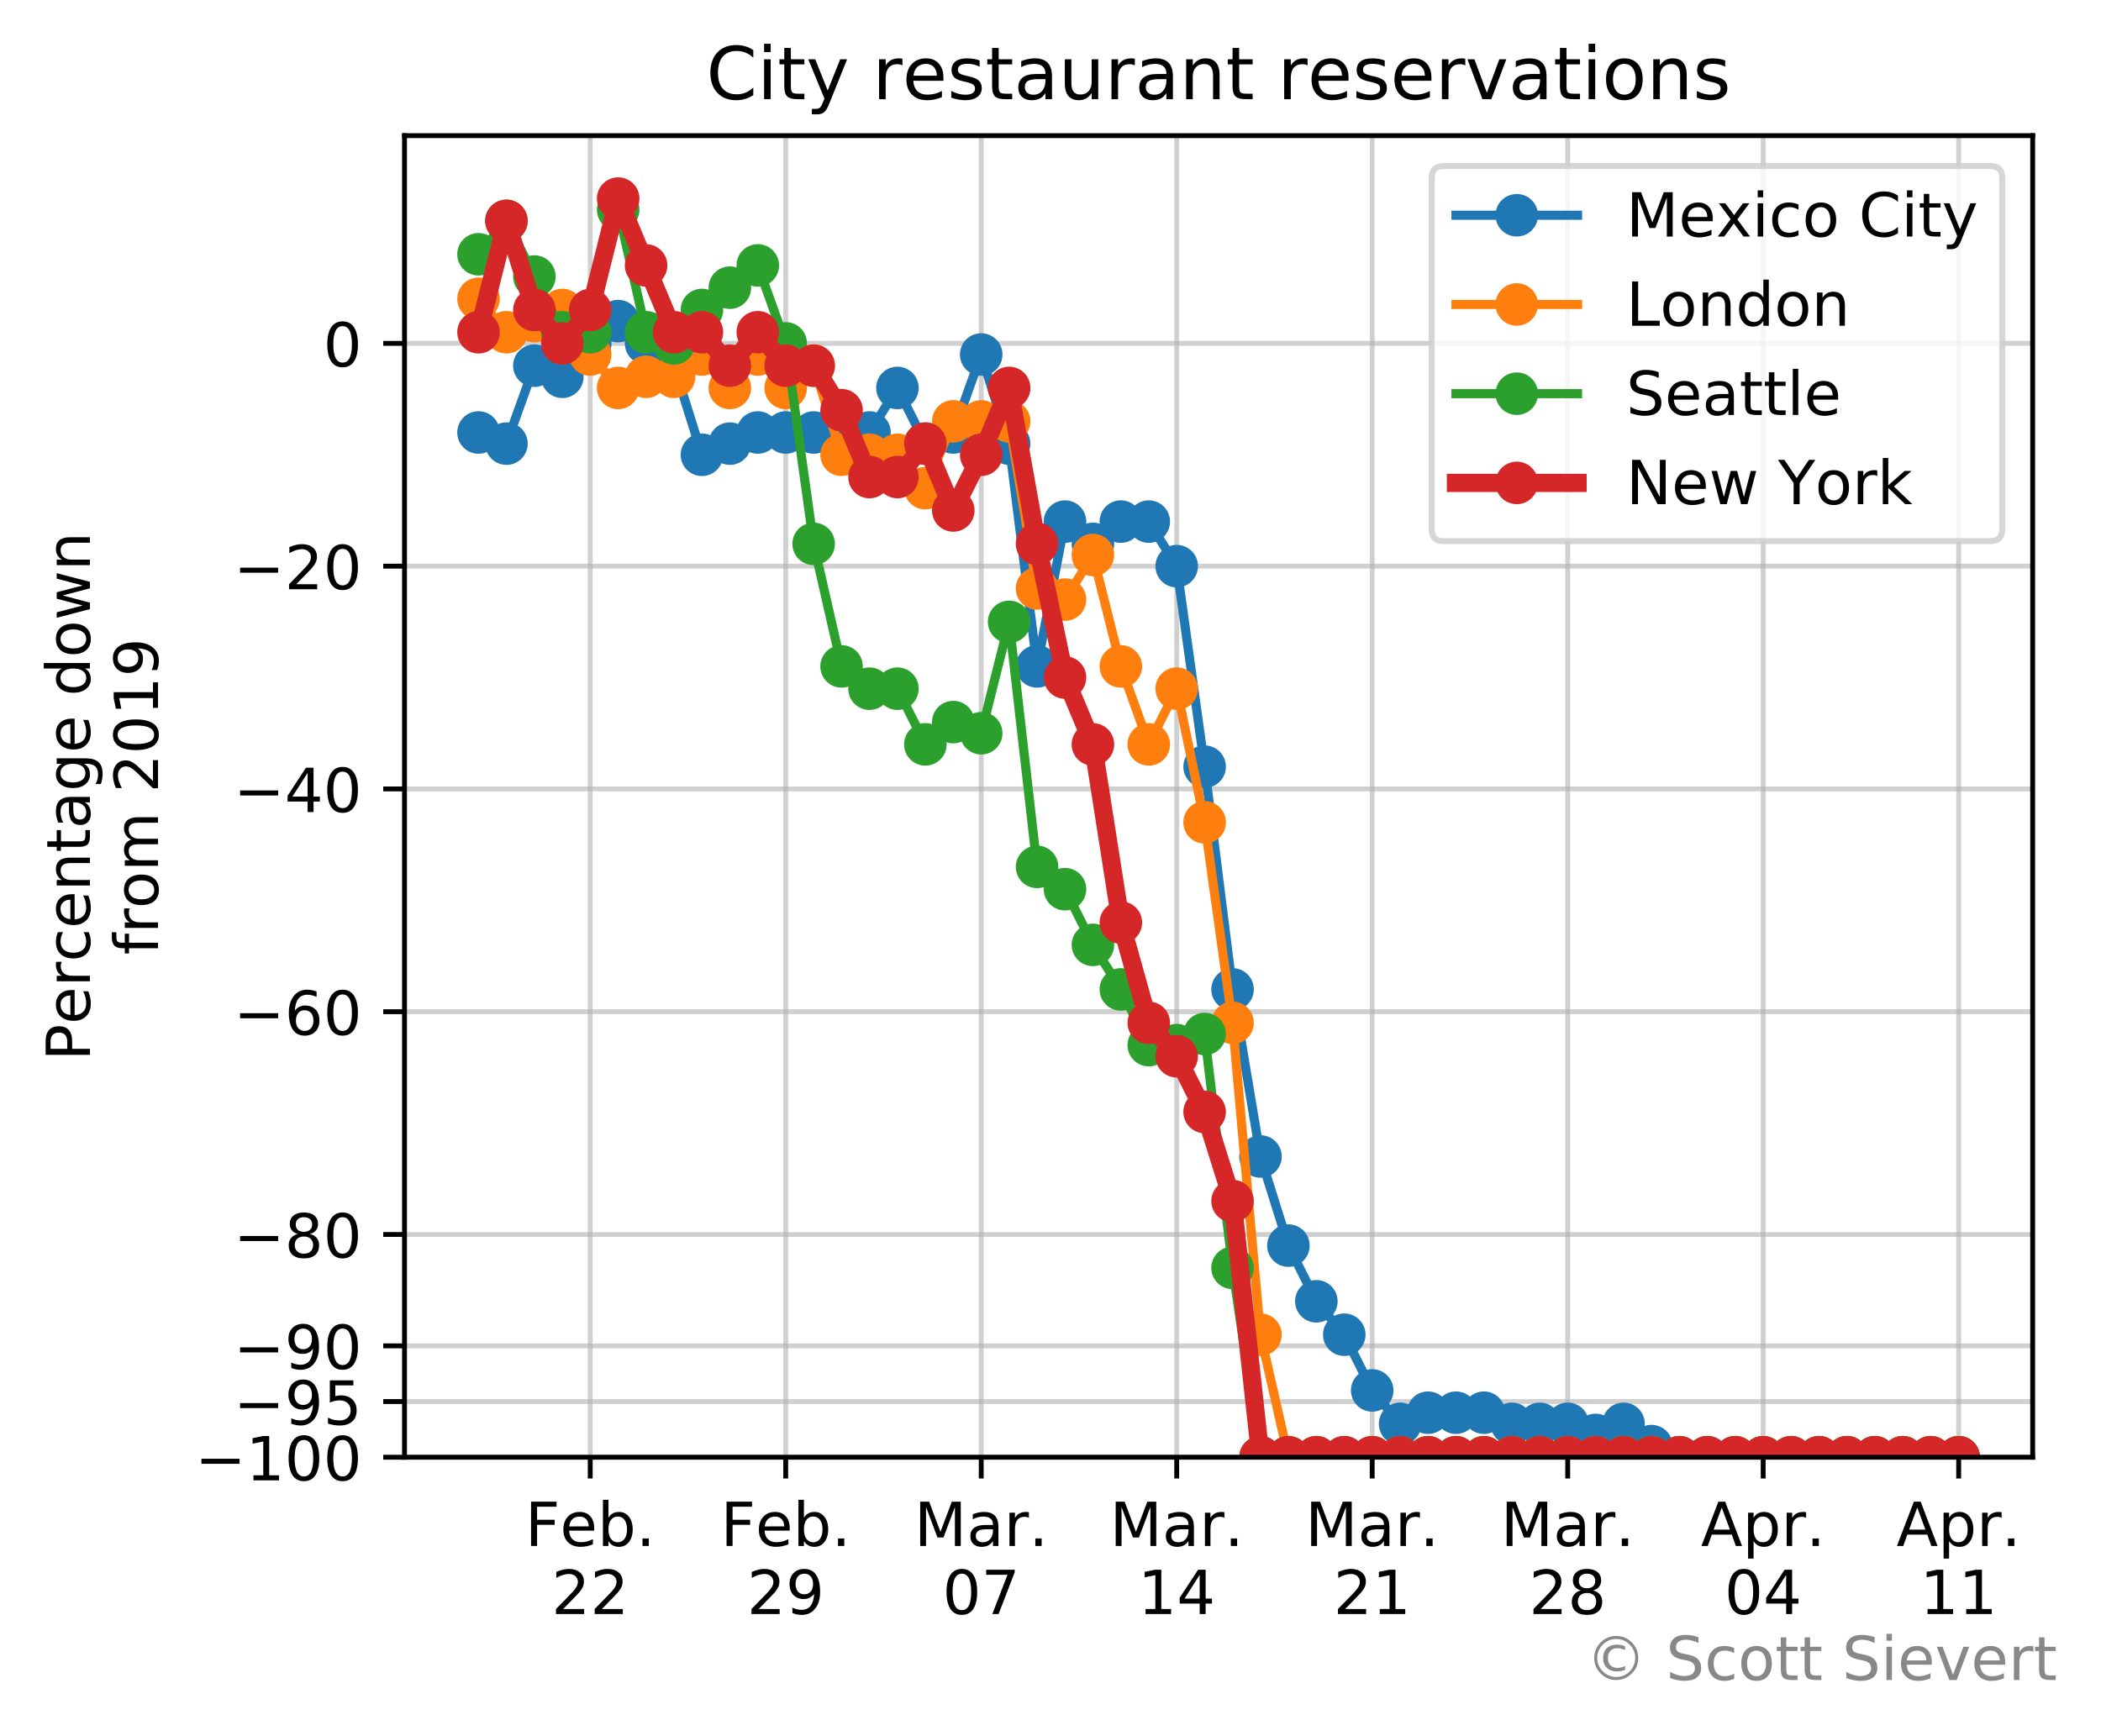 <?xml version="1.0" encoding="utf-8" standalone="no"?>
<!DOCTYPE svg PUBLIC "-//W3C//DTD SVG 1.1//EN"
  "http://www.w3.org/Graphics/SVG/1.1/DTD/svg11.dtd">
<!-- Created with matplotlib (https://matplotlib.org/) -->
<svg height="285.69pt" version="1.1" viewBox="0 0 345.622 285.69" width="345.622pt" xmlns="http://www.w3.org/2000/svg" xmlns:xlink="http://www.w3.org/1999/xlink">
 <defs>
  <style type="text/css">
*{stroke-linecap:butt;stroke-linejoin:round;}
  </style>
 </defs>
 <g id="figure_1">
  <g id="patch_1">
   <path d="M 0 285.69 
L 345.622 285.69 
L 345.622 0 
L 0 0 
z
" style="fill:#ffffff;"/>
  </g>
  <g id="axes_1">
   <g id="patch_2">
    <path d="M 66.543 239.758 
L 334.383 239.758 
L 334.383 22.318 
L 66.543 22.318 
z
" style="fill:#ffffff;"/>
   </g>
   <g id="matplotlib.axis_1">
    <g id="xtick_1">
     <g id="line2d_1">
      <path clip-path="url(#pa059cf92f0)" d="M 97.094 239.758 
L 97.094 22.318 
" style="fill:none;stroke:#b0b0b0;stroke-linecap:square;stroke-opacity:0.6;stroke-width:0.8;"/>
     </g>
     <g id="line2d_2">
      <defs>
       <path d="M 0 0 
L 0 3.5 
" id="m887c7e76ee" style="stroke:#000000;stroke-width:0.8;"/>
      </defs>
      <g>
       <use style="stroke:#000000;stroke-width:0.8;" x="97.094" xlink:href="#m887c7e76ee" y="239.758"/>
      </g>
     </g>
     <g id="text_1">
      <!-- Feb. -->
      <defs>
       <path d="M 9.812 72.906 
L 51.703 72.906 
L 51.703 64.594 
L 19.672 64.594 
L 19.672 43.109 
L 48.578 43.109 
L 48.578 34.812 
L 19.672 34.812 
L 19.672 0 
L 9.812 0 
z
" id="DejaVuSans-70"/>
       <path d="M 56.203 29.594 
L 56.203 25.203 
L 14.891 25.203 
Q 15.484 15.922 20.484 11.062 
Q 25.484 6.203 34.422 6.203 
Q 39.594 6.203 44.453 7.469 
Q 49.312 8.734 54.109 11.281 
L 54.109 2.781 
Q 49.266 0.734 44.188 -0.344 
Q 39.109 -1.422 33.891 -1.422 
Q 20.797 -1.422 13.156 6.188 
Q 5.516 13.812 5.516 26.812 
Q 5.516 40.234 12.766 48.109 
Q 20.016 56 32.328 56 
Q 43.359 56 49.781 48.891 
Q 56.203 41.797 56.203 29.594 
z
M 47.219 32.234 
Q 47.125 39.594 43.094 43.984 
Q 39.062 48.391 32.422 48.391 
Q 24.906 48.391 20.391 44.141 
Q 15.875 39.891 15.188 32.172 
z
" id="DejaVuSans-101"/>
       <path d="M 48.688 27.297 
Q 48.688 37.203 44.609 42.844 
Q 40.531 48.484 33.406 48.484 
Q 26.266 48.484 22.188 42.844 
Q 18.109 37.203 18.109 27.297 
Q 18.109 17.391 22.188 11.75 
Q 26.266 6.109 33.406 6.109 
Q 40.531 6.109 44.609 11.75 
Q 48.688 17.391 48.688 27.297 
z
M 18.109 46.391 
Q 20.953 51.266 25.266 53.625 
Q 29.594 56 35.594 56 
Q 45.562 56 51.781 48.094 
Q 58.016 40.188 58.016 27.297 
Q 58.016 14.406 51.781 6.484 
Q 45.562 -1.422 35.594 -1.422 
Q 29.594 -1.422 25.266 0.953 
Q 20.953 3.328 18.109 8.203 
L 18.109 0 
L 9.078 0 
L 9.078 75.984 
L 18.109 75.984 
z
" id="DejaVuSans-98"/>
       <path d="M 10.688 12.406 
L 21 12.406 
L 21 0 
L 10.688 0 
z
" id="DejaVuSans-46"/>
      </defs>
      <g transform="translate(86.383 254.357)scale(0.1 -0.1)">
       <use xlink:href="#DejaVuSans-70"/>
       <use x="57.441" xlink:href="#DejaVuSans-101"/>
       <use x="118.965" xlink:href="#DejaVuSans-98"/>
       <use x="182.441" xlink:href="#DejaVuSans-46"/>
      </g>
      <!-- 22 -->
      <defs>
       <path d="M 19.188 8.297 
L 53.609 8.297 
L 53.609 0 
L 7.328 0 
L 7.328 8.297 
Q 12.938 14.109 22.625 23.891 
Q 32.328 33.688 34.812 36.531 
Q 39.547 41.844 41.422 45.531 
Q 43.312 49.219 43.312 52.781 
Q 43.312 58.594 39.234 62.25 
Q 35.156 65.922 28.609 65.922 
Q 23.969 65.922 18.812 64.312 
Q 13.672 62.703 7.812 59.422 
L 7.812 69.391 
Q 13.766 71.781 18.938 73 
Q 24.125 74.219 28.422 74.219 
Q 39.75 74.219 46.484 68.547 
Q 53.219 62.891 53.219 53.422 
Q 53.219 48.922 51.531 44.891 
Q 49.859 40.875 45.406 35.406 
Q 44.188 33.984 37.641 27.219 
Q 31.109 20.453 19.188 8.297 
z
" id="DejaVuSans-50"/>
      </defs>
      <g transform="translate(90.732 265.554)scale(0.1 -0.1)">
       <use xlink:href="#DejaVuSans-50"/>
       <use x="63.623" xlink:href="#DejaVuSans-50"/>
      </g>
     </g>
    </g>
    <g id="xtick_2">
     <g id="line2d_3">
      <path clip-path="url(#pa059cf92f0)" d="M 129.254 239.758 
L 129.254 22.318 
" style="fill:none;stroke:#b0b0b0;stroke-linecap:square;stroke-opacity:0.6;stroke-width:0.8;"/>
     </g>
     <g id="line2d_4">
      <g>
       <use style="stroke:#000000;stroke-width:0.8;" x="129.254" xlink:href="#m887c7e76ee" y="239.758"/>
      </g>
     </g>
     <g id="text_2">
      <!-- Feb. -->
      <g transform="translate(118.542 254.357)scale(0.1 -0.1)">
       <use xlink:href="#DejaVuSans-70"/>
       <use x="57.441" xlink:href="#DejaVuSans-101"/>
       <use x="118.965" xlink:href="#DejaVuSans-98"/>
       <use x="182.441" xlink:href="#DejaVuSans-46"/>
      </g>
      <!-- 29 -->
      <defs>
       <path d="M 10.984 1.516 
L 10.984 10.5 
Q 14.703 8.734 18.5 7.812 
Q 22.312 6.891 25.984 6.891 
Q 35.75 6.891 40.891 13.453 
Q 46.047 20.016 46.781 33.406 
Q 43.953 29.203 39.594 26.953 
Q 35.25 24.703 29.984 24.703 
Q 19.047 24.703 12.672 31.312 
Q 6.297 37.938 6.297 49.422 
Q 6.297 60.641 12.938 67.422 
Q 19.578 74.219 30.609 74.219 
Q 43.266 74.219 49.922 64.516 
Q 56.594 54.828 56.594 36.375 
Q 56.594 19.141 48.406 8.859 
Q 40.234 -1.422 26.422 -1.422 
Q 22.703 -1.422 18.891 -0.688 
Q 15.094 0.047 10.984 1.516 
z
M 30.609 32.422 
Q 37.25 32.422 41.125 36.953 
Q 45.016 41.5 45.016 49.422 
Q 45.016 57.281 41.125 61.844 
Q 37.25 66.406 30.609 66.406 
Q 23.969 66.406 20.094 61.844 
Q 16.219 57.281 16.219 49.422 
Q 16.219 41.5 20.094 36.953 
Q 23.969 32.422 30.609 32.422 
z
" id="DejaVuSans-57"/>
      </defs>
      <g transform="translate(122.891 265.554)scale(0.1 -0.1)">
       <use xlink:href="#DejaVuSans-50"/>
       <use x="63.623" xlink:href="#DejaVuSans-57"/>
      </g>
     </g>
    </g>
    <g id="xtick_3">
     <g id="line2d_5">
      <path clip-path="url(#pa059cf92f0)" d="M 161.413 239.758 
L 161.413 22.318 
" style="fill:none;stroke:#b0b0b0;stroke-linecap:square;stroke-opacity:0.6;stroke-width:0.8;"/>
     </g>
     <g id="line2d_6">
      <g>
       <use style="stroke:#000000;stroke-width:0.8;" x="161.413" xlink:href="#m887c7e76ee" y="239.758"/>
      </g>
     </g>
     <g id="text_3">
      <!-- Mar. -->
      <defs>
       <path d="M 9.812 72.906 
L 24.516 72.906 
L 43.109 23.297 
L 61.812 72.906 
L 76.516 72.906 
L 76.516 0 
L 66.891 0 
L 66.891 64.016 
L 48.094 14.016 
L 38.188 14.016 
L 19.391 64.016 
L 19.391 0 
L 9.812 0 
z
" id="DejaVuSans-77"/>
       <path d="M 34.281 27.484 
Q 23.391 27.484 19.188 25 
Q 14.984 22.516 14.984 16.5 
Q 14.984 11.719 18.141 8.906 
Q 21.297 6.109 26.703 6.109 
Q 34.188 6.109 38.703 11.406 
Q 43.219 16.703 43.219 25.484 
L 43.219 27.484 
z
M 52.203 31.203 
L 52.203 0 
L 43.219 0 
L 43.219 8.297 
Q 40.141 3.328 35.547 0.953 
Q 30.953 -1.422 24.312 -1.422 
Q 15.922 -1.422 10.953 3.297 
Q 6 8.016 6 15.922 
Q 6 25.141 12.172 29.828 
Q 18.359 34.516 30.609 34.516 
L 43.219 34.516 
L 43.219 35.406 
Q 43.219 41.609 39.141 45 
Q 35.062 48.391 27.688 48.391 
Q 23 48.391 18.547 47.266 
Q 14.109 46.141 10.016 43.891 
L 10.016 52.203 
Q 14.938 54.109 19.578 55.047 
Q 24.219 56 28.609 56 
Q 40.484 56 46.344 49.844 
Q 52.203 43.703 52.203 31.203 
z
" id="DejaVuSans-97"/>
       <path d="M 41.109 46.297 
Q 39.594 47.172 37.812 47.578 
Q 36.031 48 33.891 48 
Q 26.266 48 22.188 43.047 
Q 18.109 38.094 18.109 28.812 
L 18.109 0 
L 9.078 0 
L 9.078 54.688 
L 18.109 54.688 
L 18.109 46.188 
Q 20.953 51.172 25.484 53.578 
Q 30.031 56 36.531 56 
Q 37.453 56 38.578 55.875 
Q 39.703 55.766 41.062 55.516 
z
" id="DejaVuSans-114"/>
      </defs>
      <g transform="translate(150.397 254.357)scale(0.1 -0.1)">
       <use xlink:href="#DejaVuSans-77"/>
       <use x="86.279" xlink:href="#DejaVuSans-97"/>
       <use x="147.559" xlink:href="#DejaVuSans-114"/>
       <use x="188.531" xlink:href="#DejaVuSans-46"/>
      </g>
      <!-- 07 -->
      <defs>
       <path d="M 31.781 66.406 
Q 24.172 66.406 20.328 58.906 
Q 16.5 51.422 16.5 36.375 
Q 16.5 21.391 20.328 13.891 
Q 24.172 6.391 31.781 6.391 
Q 39.453 6.391 43.281 13.891 
Q 47.125 21.391 47.125 36.375 
Q 47.125 51.422 43.281 58.906 
Q 39.453 66.406 31.781 66.406 
z
M 31.781 74.219 
Q 44.047 74.219 50.516 64.516 
Q 56.984 54.828 56.984 36.375 
Q 56.984 17.969 50.516 8.266 
Q 44.047 -1.422 31.781 -1.422 
Q 19.531 -1.422 13.062 8.266 
Q 6.594 17.969 6.594 36.375 
Q 6.594 54.828 13.062 64.516 
Q 19.531 74.219 31.781 74.219 
z
" id="DejaVuSans-48"/>
       <path d="M 8.203 72.906 
L 55.078 72.906 
L 55.078 68.703 
L 28.609 0 
L 18.312 0 
L 43.219 64.594 
L 8.203 64.594 
z
" id="DejaVuSans-55"/>
      </defs>
      <g transform="translate(155.05 265.554)scale(0.1 -0.1)">
       <use xlink:href="#DejaVuSans-48"/>
       <use x="63.623" xlink:href="#DejaVuSans-55"/>
      </g>
     </g>
    </g>
    <g id="xtick_4">
     <g id="line2d_7">
      <path clip-path="url(#pa059cf92f0)" d="M 193.572 239.758 
L 193.572 22.318 
" style="fill:none;stroke:#b0b0b0;stroke-linecap:square;stroke-opacity:0.6;stroke-width:0.8;"/>
     </g>
     <g id="line2d_8">
      <g>
       <use style="stroke:#000000;stroke-width:0.8;" x="193.572" xlink:href="#m887c7e76ee" y="239.758"/>
      </g>
     </g>
     <g id="text_4">
      <!-- Mar. -->
      <g transform="translate(182.556 254.357)scale(0.1 -0.1)">
       <use xlink:href="#DejaVuSans-77"/>
       <use x="86.279" xlink:href="#DejaVuSans-97"/>
       <use x="147.559" xlink:href="#DejaVuSans-114"/>
       <use x="188.531" xlink:href="#DejaVuSans-46"/>
      </g>
      <!-- 14 -->
      <defs>
       <path d="M 12.406 8.297 
L 28.516 8.297 
L 28.516 63.922 
L 10.984 60.406 
L 10.984 69.391 
L 28.422 72.906 
L 38.281 72.906 
L 38.281 8.297 
L 54.391 8.297 
L 54.391 0 
L 12.406 0 
z
" id="DejaVuSans-49"/>
       <path d="M 37.797 64.312 
L 12.891 25.391 
L 37.797 25.391 
z
M 35.203 72.906 
L 47.609 72.906 
L 47.609 25.391 
L 58.016 25.391 
L 58.016 17.188 
L 47.609 17.188 
L 47.609 0 
L 37.797 0 
L 37.797 17.188 
L 4.891 17.188 
L 4.891 26.703 
z
" id="DejaVuSans-52"/>
      </defs>
      <g transform="translate(187.209 265.554)scale(0.1 -0.1)">
       <use xlink:href="#DejaVuSans-49"/>
       <use x="63.623" xlink:href="#DejaVuSans-52"/>
      </g>
     </g>
    </g>
    <g id="xtick_5">
     <g id="line2d_9">
      <path clip-path="url(#pa059cf92f0)" d="M 225.731 239.758 
L 225.731 22.318 
" style="fill:none;stroke:#b0b0b0;stroke-linecap:square;stroke-opacity:0.6;stroke-width:0.8;"/>
     </g>
     <g id="line2d_10">
      <g>
       <use style="stroke:#000000;stroke-width:0.8;" x="225.731" xlink:href="#m887c7e76ee" y="239.758"/>
      </g>
     </g>
     <g id="text_5">
      <!-- Mar. -->
      <g transform="translate(214.715 254.357)scale(0.1 -0.1)">
       <use xlink:href="#DejaVuSans-77"/>
       <use x="86.279" xlink:href="#DejaVuSans-97"/>
       <use x="147.559" xlink:href="#DejaVuSans-114"/>
       <use x="188.531" xlink:href="#DejaVuSans-46"/>
      </g>
      <!-- 21 -->
      <g transform="translate(219.369 265.554)scale(0.1 -0.1)">
       <use xlink:href="#DejaVuSans-50"/>
       <use x="63.623" xlink:href="#DejaVuSans-49"/>
      </g>
     </g>
    </g>
    <g id="xtick_6">
     <g id="line2d_11">
      <path clip-path="url(#pa059cf92f0)" d="M 257.89 239.758 
L 257.89 22.318 
" style="fill:none;stroke:#b0b0b0;stroke-linecap:square;stroke-opacity:0.6;stroke-width:0.8;"/>
     </g>
     <g id="line2d_12">
      <g>
       <use style="stroke:#000000;stroke-width:0.8;" x="257.89" xlink:href="#m887c7e76ee" y="239.758"/>
      </g>
     </g>
     <g id="text_6">
      <!-- Mar. -->
      <g transform="translate(246.875 254.357)scale(0.1 -0.1)">
       <use xlink:href="#DejaVuSans-77"/>
       <use x="86.279" xlink:href="#DejaVuSans-97"/>
       <use x="147.559" xlink:href="#DejaVuSans-114"/>
       <use x="188.531" xlink:href="#DejaVuSans-46"/>
      </g>
      <!-- 28 -->
      <defs>
       <path d="M 31.781 34.625 
Q 24.75 34.625 20.719 30.859 
Q 16.703 27.094 16.703 20.516 
Q 16.703 13.922 20.719 10.156 
Q 24.75 6.391 31.781 6.391 
Q 38.812 6.391 42.859 10.172 
Q 46.922 13.969 46.922 20.516 
Q 46.922 27.094 42.891 30.859 
Q 38.875 34.625 31.781 34.625 
z
M 21.922 38.812 
Q 15.578 40.375 12.031 44.719 
Q 8.5 49.078 8.5 55.328 
Q 8.5 64.062 14.719 69.141 
Q 20.953 74.219 31.781 74.219 
Q 42.672 74.219 48.875 69.141 
Q 55.078 64.062 55.078 55.328 
Q 55.078 49.078 51.531 44.719 
Q 48 40.375 41.703 38.812 
Q 48.828 37.156 52.797 32.312 
Q 56.781 27.484 56.781 20.516 
Q 56.781 9.906 50.312 4.234 
Q 43.844 -1.422 31.781 -1.422 
Q 19.734 -1.422 13.25 4.234 
Q 6.781 9.906 6.781 20.516 
Q 6.781 27.484 10.781 32.312 
Q 14.797 37.156 21.922 38.812 
z
M 18.312 54.391 
Q 18.312 48.734 21.844 45.562 
Q 25.391 42.391 31.781 42.391 
Q 38.141 42.391 41.719 45.562 
Q 45.312 48.734 45.312 54.391 
Q 45.312 60.062 41.719 63.234 
Q 38.141 66.406 31.781 66.406 
Q 25.391 66.406 21.844 63.234 
Q 18.312 60.062 18.312 54.391 
z
" id="DejaVuSans-56"/>
      </defs>
      <g transform="translate(251.528 265.554)scale(0.1 -0.1)">
       <use xlink:href="#DejaVuSans-50"/>
       <use x="63.623" xlink:href="#DejaVuSans-56"/>
      </g>
     </g>
    </g>
    <g id="xtick_7">
     <g id="line2d_13">
      <path clip-path="url(#pa059cf92f0)" d="M 290.049 239.758 
L 290.049 22.318 
" style="fill:none;stroke:#b0b0b0;stroke-linecap:square;stroke-opacity:0.6;stroke-width:0.8;"/>
     </g>
     <g id="line2d_14">
      <g>
       <use style="stroke:#000000;stroke-width:0.8;" x="290.049" xlink:href="#m887c7e76ee" y="239.758"/>
      </g>
     </g>
     <g id="text_7">
      <!-- Apr. -->
      <defs>
       <path d="M 34.188 63.188 
L 20.797 26.906 
L 47.609 26.906 
z
M 28.609 72.906 
L 39.797 72.906 
L 67.578 0 
L 57.328 0 
L 50.688 18.703 
L 17.828 18.703 
L 11.188 0 
L 0.781 0 
z
" id="DejaVuSans-65"/>
       <path d="M 18.109 8.203 
L 18.109 -20.797 
L 9.078 -20.797 
L 9.078 54.688 
L 18.109 54.688 
L 18.109 46.391 
Q 20.953 51.266 25.266 53.625 
Q 29.594 56 35.594 56 
Q 45.562 56 51.781 48.094 
Q 58.016 40.188 58.016 27.297 
Q 58.016 14.406 51.781 6.484 
Q 45.562 -1.422 35.594 -1.422 
Q 29.594 -1.422 25.266 0.953 
Q 20.953 3.328 18.109 8.203 
z
M 48.688 27.297 
Q 48.688 37.203 44.609 42.844 
Q 40.531 48.484 33.406 48.484 
Q 26.266 48.484 22.188 42.844 
Q 18.109 37.203 18.109 27.297 
Q 18.109 17.391 22.188 11.75 
Q 26.266 6.109 33.406 6.109 
Q 40.531 6.109 44.609 11.75 
Q 48.688 17.391 48.688 27.297 
z
" id="DejaVuSans-112"/>
      </defs>
      <g transform="translate(279.817 254.357)scale(0.1 -0.1)">
       <use xlink:href="#DejaVuSans-65"/>
       <use x="68.408" xlink:href="#DejaVuSans-112"/>
       <use x="131.885" xlink:href="#DejaVuSans-114"/>
       <use x="172.857" xlink:href="#DejaVuSans-46"/>
      </g>
      <!-- 04 -->
      <g transform="translate(283.687 265.554)scale(0.1 -0.1)">
       <use xlink:href="#DejaVuSans-48"/>
       <use x="63.623" xlink:href="#DejaVuSans-52"/>
      </g>
     </g>
    </g>
    <g id="xtick_8">
     <g id="line2d_15">
      <path clip-path="url(#pa059cf92f0)" d="M 322.209 239.758 
L 322.209 22.318 
" style="fill:none;stroke:#b0b0b0;stroke-linecap:square;stroke-opacity:0.6;stroke-width:0.8;"/>
     </g>
     <g id="line2d_16">
      <g>
       <use style="stroke:#000000;stroke-width:0.8;" x="322.209" xlink:href="#m887c7e76ee" y="239.758"/>
      </g>
     </g>
     <g id="text_8">
      <!-- Apr. -->
      <g transform="translate(311.977 254.357)scale(0.1 -0.1)">
       <use xlink:href="#DejaVuSans-65"/>
       <use x="68.408" xlink:href="#DejaVuSans-112"/>
       <use x="131.885" xlink:href="#DejaVuSans-114"/>
       <use x="172.857" xlink:href="#DejaVuSans-46"/>
      </g>
      <!-- 11 -->
      <g transform="translate(315.846 265.554)scale(0.1 -0.1)">
       <use xlink:href="#DejaVuSans-49"/>
       <use x="63.623" xlink:href="#DejaVuSans-49"/>
      </g>
     </g>
    </g>
   </g>
   <g id="matplotlib.axis_2">
    <g id="ytick_1">
     <g id="line2d_17">
      <path clip-path="url(#pa059cf92f0)" d="M 66.543 56.496 
L 334.383 56.496 
" style="fill:none;stroke:#b0b0b0;stroke-linecap:square;stroke-opacity:0.6;stroke-width:0.8;"/>
     </g>
     <g id="line2d_18">
      <defs>
       <path d="M 0 0 
L -3.5 0 
" id="md5782ba443" style="stroke:#000000;stroke-width:0.8;"/>
      </defs>
      <g>
       <use style="stroke:#000000;stroke-width:0.8;" x="66.543" xlink:href="#md5782ba443" y="56.496"/>
      </g>
     </g>
     <g id="text_9">
      <!-- 0 -->
      <g transform="translate(53.181 60.296)scale(0.1 -0.1)">
       <use xlink:href="#DejaVuSans-48"/>
      </g>
     </g>
    </g>
    <g id="ytick_2">
     <g id="line2d_19">
      <path clip-path="url(#pa059cf92f0)" d="M 66.543 93.149 
L 334.383 93.149 
" style="fill:none;stroke:#b0b0b0;stroke-linecap:square;stroke-opacity:0.6;stroke-width:0.8;"/>
     </g>
     <g id="line2d_20">
      <g>
       <use style="stroke:#000000;stroke-width:0.8;" x="66.543" xlink:href="#md5782ba443" y="93.149"/>
      </g>
     </g>
     <g id="text_10">
      <!-- −20 -->
      <defs>
       <path d="M 10.594 35.5 
L 73.188 35.5 
L 73.188 27.203 
L 10.594 27.203 
z
" id="DejaVuSans-8722"/>
      </defs>
      <g transform="translate(38.438 96.948)scale(0.1 -0.1)">
       <use xlink:href="#DejaVuSans-8722"/>
       <use x="83.789" xlink:href="#DejaVuSans-50"/>
       <use x="147.412" xlink:href="#DejaVuSans-48"/>
      </g>
     </g>
    </g>
    <g id="ytick_3">
     <g id="line2d_21">
      <path clip-path="url(#pa059cf92f0)" d="M 66.543 129.801 
L 334.383 129.801 
" style="fill:none;stroke:#b0b0b0;stroke-linecap:square;stroke-opacity:0.6;stroke-width:0.8;"/>
     </g>
     <g id="line2d_22">
      <g>
       <use style="stroke:#000000;stroke-width:0.8;" x="66.543" xlink:href="#md5782ba443" y="129.801"/>
      </g>
     </g>
     <g id="text_11">
      <!-- −40 -->
      <g transform="translate(38.438 133.6)scale(0.1 -0.1)">
       <use xlink:href="#DejaVuSans-8722"/>
       <use x="83.789" xlink:href="#DejaVuSans-52"/>
       <use x="147.412" xlink:href="#DejaVuSans-48"/>
      </g>
     </g>
    </g>
    <g id="ytick_4">
     <g id="line2d_23">
      <path clip-path="url(#pa059cf92f0)" d="M 66.543 166.453 
L 334.383 166.453 
" style="fill:none;stroke:#b0b0b0;stroke-linecap:square;stroke-opacity:0.6;stroke-width:0.8;"/>
     </g>
     <g id="line2d_24">
      <g>
       <use style="stroke:#000000;stroke-width:0.8;" x="66.543" xlink:href="#md5782ba443" y="166.453"/>
      </g>
     </g>
     <g id="text_12">
      <!-- −60 -->
      <defs>
       <path d="M 33.016 40.375 
Q 26.375 40.375 22.484 35.828 
Q 18.609 31.297 18.609 23.391 
Q 18.609 15.531 22.484 10.953 
Q 26.375 6.391 33.016 6.391 
Q 39.656 6.391 43.531 10.953 
Q 47.406 15.531 47.406 23.391 
Q 47.406 31.297 43.531 35.828 
Q 39.656 40.375 33.016 40.375 
z
M 52.594 71.297 
L 52.594 62.312 
Q 48.875 64.062 45.094 64.984 
Q 41.312 65.922 37.594 65.922 
Q 27.828 65.922 22.672 59.328 
Q 17.531 52.734 16.797 39.406 
Q 19.672 43.656 24.016 45.922 
Q 28.375 48.188 33.594 48.188 
Q 44.578 48.188 50.953 41.516 
Q 57.328 34.859 57.328 23.391 
Q 57.328 12.156 50.688 5.359 
Q 44.047 -1.422 33.016 -1.422 
Q 20.359 -1.422 13.672 8.266 
Q 6.984 17.969 6.984 36.375 
Q 6.984 53.656 15.188 63.938 
Q 23.391 74.219 37.203 74.219 
Q 40.922 74.219 44.703 73.484 
Q 48.484 72.75 52.594 71.297 
z
" id="DejaVuSans-54"/>
      </defs>
      <g transform="translate(38.438 170.253)scale(0.1 -0.1)">
       <use xlink:href="#DejaVuSans-8722"/>
       <use x="83.789" xlink:href="#DejaVuSans-54"/>
       <use x="147.412" xlink:href="#DejaVuSans-48"/>
      </g>
     </g>
    </g>
    <g id="ytick_5">
     <g id="line2d_25">
      <path clip-path="url(#pa059cf92f0)" d="M 66.543 203.106 
L 334.383 203.106 
" style="fill:none;stroke:#b0b0b0;stroke-linecap:square;stroke-opacity:0.6;stroke-width:0.8;"/>
     </g>
     <g id="line2d_26">
      <g>
       <use style="stroke:#000000;stroke-width:0.8;" x="66.543" xlink:href="#md5782ba443" y="203.106"/>
      </g>
     </g>
     <g id="text_13">
      <!-- −80 -->
      <g transform="translate(38.438 206.905)scale(0.1 -0.1)">
       <use xlink:href="#DejaVuSans-8722"/>
       <use x="83.789" xlink:href="#DejaVuSans-56"/>
       <use x="147.412" xlink:href="#DejaVuSans-48"/>
      </g>
     </g>
    </g>
    <g id="ytick_6">
     <g id="line2d_27">
      <path clip-path="url(#pa059cf92f0)" d="M 66.543 221.432 
L 334.383 221.432 
" style="fill:none;stroke:#b0b0b0;stroke-linecap:square;stroke-opacity:0.6;stroke-width:0.8;"/>
     </g>
     <g id="line2d_28">
      <g>
       <use style="stroke:#000000;stroke-width:0.8;" x="66.543" xlink:href="#md5782ba443" y="221.432"/>
      </g>
     </g>
     <g id="text_14">
      <!-- −90 -->
      <g transform="translate(38.438 225.231)scale(0.1 -0.1)">
       <use xlink:href="#DejaVuSans-8722"/>
       <use x="83.789" xlink:href="#DejaVuSans-57"/>
       <use x="147.412" xlink:href="#DejaVuSans-48"/>
      </g>
     </g>
    </g>
    <g id="ytick_7">
     <g id="line2d_29">
      <path clip-path="url(#pa059cf92f0)" d="M 66.543 230.595 
L 334.383 230.595 
" style="fill:none;stroke:#b0b0b0;stroke-linecap:square;stroke-opacity:0.6;stroke-width:0.8;"/>
     </g>
     <g id="line2d_30">
      <g>
       <use style="stroke:#000000;stroke-width:0.8;" x="66.543" xlink:href="#md5782ba443" y="230.595"/>
      </g>
     </g>
     <g id="text_15">
      <!-- −95 -->
      <defs>
       <path d="M 10.797 72.906 
L 49.516 72.906 
L 49.516 64.594 
L 19.828 64.594 
L 19.828 46.734 
Q 21.969 47.469 24.109 47.828 
Q 26.266 48.188 28.422 48.188 
Q 40.625 48.188 47.75 41.5 
Q 54.891 34.812 54.891 23.391 
Q 54.891 11.625 47.562 5.094 
Q 40.234 -1.422 26.906 -1.422 
Q 22.312 -1.422 17.547 -0.641 
Q 12.797 0.141 7.719 1.703 
L 7.719 11.625 
Q 12.109 9.234 16.797 8.062 
Q 21.484 6.891 26.703 6.891 
Q 35.156 6.891 40.078 11.328 
Q 45.016 15.766 45.016 23.391 
Q 45.016 31 40.078 35.438 
Q 35.156 39.891 26.703 39.891 
Q 22.75 39.891 18.812 39.016 
Q 14.891 38.141 10.797 36.281 
z
" id="DejaVuSans-53"/>
      </defs>
      <g transform="translate(38.438 234.394)scale(0.1 -0.1)">
       <use xlink:href="#DejaVuSans-8722"/>
       <use x="83.789" xlink:href="#DejaVuSans-57"/>
       <use x="147.412" xlink:href="#DejaVuSans-53"/>
      </g>
     </g>
    </g>
    <g id="ytick_8">
     <g id="line2d_31">
      <path clip-path="url(#pa059cf92f0)" d="M 66.543 239.758 
L 334.383 239.758 
" style="fill:none;stroke:#b0b0b0;stroke-linecap:square;stroke-opacity:0.6;stroke-width:0.8;"/>
     </g>
     <g id="line2d_32">
      <g>
       <use style="stroke:#000000;stroke-width:0.8;" x="66.543" xlink:href="#md5782ba443" y="239.758"/>
      </g>
     </g>
     <g id="text_16">
      <!-- −100 -->
      <g transform="translate(32.076 243.557)scale(0.1 -0.1)">
       <use xlink:href="#DejaVuSans-8722"/>
       <use x="83.789" xlink:href="#DejaVuSans-49"/>
       <use x="147.412" xlink:href="#DejaVuSans-48"/>
       <use x="211.035" xlink:href="#DejaVuSans-48"/>
      </g>
     </g>
    </g>
    <g id="text_17">
     <!-- Percentage down -->
     <defs>
      <path d="M 19.672 64.797 
L 19.672 37.406 
L 32.078 37.406 
Q 38.969 37.406 42.719 40.969 
Q 46.484 44.531 46.484 51.125 
Q 46.484 57.672 42.719 61.234 
Q 38.969 64.797 32.078 64.797 
z
M 9.812 72.906 
L 32.078 72.906 
Q 44.344 72.906 50.609 67.359 
Q 56.891 61.812 56.891 51.125 
Q 56.891 40.328 50.609 34.812 
Q 44.344 29.297 32.078 29.297 
L 19.672 29.297 
L 19.672 0 
L 9.812 0 
z
" id="DejaVuSans-80"/>
      <path d="M 48.781 52.594 
L 48.781 44.188 
Q 44.969 46.297 41.141 47.344 
Q 37.312 48.391 33.406 48.391 
Q 24.656 48.391 19.812 42.844 
Q 14.984 37.312 14.984 27.297 
Q 14.984 17.281 19.812 11.734 
Q 24.656 6.203 33.406 6.203 
Q 37.312 6.203 41.141 7.25 
Q 44.969 8.297 48.781 10.406 
L 48.781 2.094 
Q 45.016 0.344 40.984 -0.531 
Q 36.969 -1.422 32.422 -1.422 
Q 20.062 -1.422 12.781 6.344 
Q 5.516 14.109 5.516 27.297 
Q 5.516 40.672 12.859 48.328 
Q 20.219 56 33.016 56 
Q 37.156 56 41.109 55.141 
Q 45.062 54.297 48.781 52.594 
z
" id="DejaVuSans-99"/>
      <path d="M 54.891 33.016 
L 54.891 0 
L 45.906 0 
L 45.906 32.719 
Q 45.906 40.484 42.875 44.328 
Q 39.844 48.188 33.797 48.188 
Q 26.516 48.188 22.312 43.547 
Q 18.109 38.922 18.109 30.906 
L 18.109 0 
L 9.078 0 
L 9.078 54.688 
L 18.109 54.688 
L 18.109 46.188 
Q 21.344 51.125 25.703 53.562 
Q 30.078 56 35.797 56 
Q 45.219 56 50.047 50.172 
Q 54.891 44.344 54.891 33.016 
z
" id="DejaVuSans-110"/>
      <path d="M 18.312 70.219 
L 18.312 54.688 
L 36.812 54.688 
L 36.812 47.703 
L 18.312 47.703 
L 18.312 18.016 
Q 18.312 11.328 20.141 9.422 
Q 21.969 7.516 27.594 7.516 
L 36.812 7.516 
L 36.812 0 
L 27.594 0 
Q 17.188 0 13.234 3.875 
Q 9.281 7.766 9.281 18.016 
L 9.281 47.703 
L 2.688 47.703 
L 2.688 54.688 
L 9.281 54.688 
L 9.281 70.219 
z
" id="DejaVuSans-116"/>
      <path d="M 45.406 27.984 
Q 45.406 37.75 41.375 43.109 
Q 37.359 48.484 30.078 48.484 
Q 22.859 48.484 18.828 43.109 
Q 14.797 37.75 14.797 27.984 
Q 14.797 18.266 18.828 12.891 
Q 22.859 7.516 30.078 7.516 
Q 37.359 7.516 41.375 12.891 
Q 45.406 18.266 45.406 27.984 
z
M 54.391 6.781 
Q 54.391 -7.172 48.188 -13.984 
Q 42 -20.797 29.203 -20.797 
Q 24.469 -20.797 20.266 -20.094 
Q 16.062 -19.391 12.109 -17.922 
L 12.109 -9.188 
Q 16.062 -11.328 19.922 -12.344 
Q 23.781 -13.375 27.781 -13.375 
Q 36.625 -13.375 41.016 -8.766 
Q 45.406 -4.156 45.406 5.172 
L 45.406 9.625 
Q 42.625 4.781 38.281 2.391 
Q 33.938 0 27.875 0 
Q 17.828 0 11.672 7.656 
Q 5.516 15.328 5.516 27.984 
Q 5.516 40.672 11.672 48.328 
Q 17.828 56 27.875 56 
Q 33.938 56 38.281 53.609 
Q 42.625 51.219 45.406 46.391 
L 45.406 54.688 
L 54.391 54.688 
z
" id="DejaVuSans-103"/>
      <path id="DejaVuSans-32"/>
      <path d="M 45.406 46.391 
L 45.406 75.984 
L 54.391 75.984 
L 54.391 0 
L 45.406 0 
L 45.406 8.203 
Q 42.578 3.328 38.25 0.953 
Q 33.938 -1.422 27.875 -1.422 
Q 17.969 -1.422 11.734 6.484 
Q 5.516 14.406 5.516 27.297 
Q 5.516 40.188 11.734 48.094 
Q 17.969 56 27.875 56 
Q 33.938 56 38.25 53.625 
Q 42.578 51.266 45.406 46.391 
z
M 14.797 27.297 
Q 14.797 17.391 18.875 11.75 
Q 22.953 6.109 30.078 6.109 
Q 37.203 6.109 41.297 11.75 
Q 45.406 17.391 45.406 27.297 
Q 45.406 37.203 41.297 42.844 
Q 37.203 48.484 30.078 48.484 
Q 22.953 48.484 18.875 42.844 
Q 14.797 37.203 14.797 27.297 
z
" id="DejaVuSans-100"/>
      <path d="M 30.609 48.391 
Q 23.391 48.391 19.188 42.75 
Q 14.984 37.109 14.984 27.297 
Q 14.984 17.484 19.156 11.844 
Q 23.344 6.203 30.609 6.203 
Q 37.797 6.203 41.984 11.859 
Q 46.188 17.531 46.188 27.297 
Q 46.188 37.016 41.984 42.703 
Q 37.797 48.391 30.609 48.391 
z
M 30.609 56 
Q 42.328 56 49.016 48.375 
Q 55.719 40.766 55.719 27.297 
Q 55.719 13.875 49.016 6.219 
Q 42.328 -1.422 30.609 -1.422 
Q 18.844 -1.422 12.172 6.219 
Q 5.516 13.875 5.516 27.297 
Q 5.516 40.766 12.172 48.375 
Q 18.844 56 30.609 56 
z
" id="DejaVuSans-111"/>
      <path d="M 4.203 54.688 
L 13.188 54.688 
L 24.422 12.016 
L 35.594 54.688 
L 46.188 54.688 
L 57.422 12.016 
L 68.609 54.688 
L 77.594 54.688 
L 63.281 0 
L 52.688 0 
L 40.922 44.828 
L 29.109 0 
L 18.5 0 
z
" id="DejaVuSans-119"/>
     </defs>
     <g transform="translate(14.798 174.531)rotate(-90)scale(0.1 -0.1)">
      <use xlink:href="#DejaVuSans-80"/>
      <use x="60.256" xlink:href="#DejaVuSans-101"/>
      <use x="121.779" xlink:href="#DejaVuSans-114"/>
      <use x="162.861" xlink:href="#DejaVuSans-99"/>
      <use x="217.842" xlink:href="#DejaVuSans-101"/>
      <use x="279.365" xlink:href="#DejaVuSans-110"/>
      <use x="342.744" xlink:href="#DejaVuSans-116"/>
      <use x="381.953" xlink:href="#DejaVuSans-97"/>
      <use x="443.232" xlink:href="#DejaVuSans-103"/>
      <use x="506.709" xlink:href="#DejaVuSans-101"/>
      <use x="568.232" xlink:href="#DejaVuSans-32"/>
      <use x="600.02" xlink:href="#DejaVuSans-100"/>
      <use x="663.496" xlink:href="#DejaVuSans-111"/>
      <use x="724.678" xlink:href="#DejaVuSans-119"/>
      <use x="806.465" xlink:href="#DejaVuSans-110"/>
     </g>
     <!-- from 2019 -->
     <defs>
      <path d="M 37.109 75.984 
L 37.109 68.5 
L 28.516 68.5 
Q 23.688 68.5 21.797 66.547 
Q 19.922 64.594 19.922 59.516 
L 19.922 54.688 
L 34.719 54.688 
L 34.719 47.703 
L 19.922 47.703 
L 19.922 0 
L 10.891 0 
L 10.891 47.703 
L 2.297 47.703 
L 2.297 54.688 
L 10.891 54.688 
L 10.891 58.5 
Q 10.891 67.625 15.141 71.797 
Q 19.391 75.984 28.609 75.984 
z
" id="DejaVuSans-102"/>
      <path d="M 52 44.188 
Q 55.375 50.25 60.062 53.125 
Q 64.75 56 71.094 56 
Q 79.641 56 84.281 50.016 
Q 88.922 44.047 88.922 33.016 
L 88.922 0 
L 79.891 0 
L 79.891 32.719 
Q 79.891 40.578 77.094 44.375 
Q 74.312 48.188 68.609 48.188 
Q 61.625 48.188 57.562 43.547 
Q 53.516 38.922 53.516 30.906 
L 53.516 0 
L 44.484 0 
L 44.484 32.719 
Q 44.484 40.625 41.703 44.406 
Q 38.922 48.188 33.109 48.188 
Q 26.219 48.188 22.156 43.531 
Q 18.109 38.875 18.109 30.906 
L 18.109 0 
L 9.078 0 
L 9.078 54.688 
L 18.109 54.688 
L 18.109 46.188 
Q 21.188 51.219 25.484 53.609 
Q 29.781 56 35.688 56 
Q 41.656 56 45.828 52.969 
Q 50 49.953 52 44.188 
z
" id="DejaVuSans-109"/>
     </defs>
     <g transform="translate(25.996 157.096)rotate(-90)scale(0.1 -0.1)">
      <use xlink:href="#DejaVuSans-102"/>
      <use x="35.205" xlink:href="#DejaVuSans-114"/>
      <use x="76.287" xlink:href="#DejaVuSans-111"/>
      <use x="137.469" xlink:href="#DejaVuSans-109"/>
      <use x="234.881" xlink:href="#DejaVuSans-32"/>
      <use x="266.668" xlink:href="#DejaVuSans-50"/>
      <use x="330.291" xlink:href="#DejaVuSans-48"/>
      <use x="393.914" xlink:href="#DejaVuSans-49"/>
      <use x="457.537" xlink:href="#DejaVuSans-57"/>
     </g>
    </g>
   </g>
   <g id="line2d_33">
    <path clip-path="url(#pa059cf92f0)" d="M 78.718 71.157 
L 83.312 72.99 
L 87.906 60.162 
L 92.5 61.994 
L 97.094 56.496 
L 101.689 52.831 
L 106.283 56.496 
L 110.877 60.162 
L 115.471 74.823 
L 120.065 72.99 
L 124.659 71.157 
L 129.254 71.157 
L 133.848 71.157 
L 138.442 71.157 
L 143.036 71.157 
L 147.63 63.827 
L 152.224 72.99 
L 156.819 71.157 
L 161.413 58.329 
L 166.007 72.99 
L 170.601 109.642 
L 175.195 85.818 
L 179.789 89.484 
L 184.384 85.818 
L 188.978 85.818 
L 193.572 93.149 
L 198.166 126.136 
L 202.76 162.788 
L 207.354 190.277 
L 211.949 204.938 
L 216.543 214.101 
L 221.137 219.599 
L 225.731 228.762 
L 230.325 234.26 
L 234.919 232.428 
L 239.514 232.428 
L 244.108 232.428 
L 248.702 234.26 
L 253.296 234.26 
L 257.89 234.26 
L 262.484 236.093 
L 267.079 234.26 
L 271.673 237.926 
L 276.267 239.758 
L 280.861 239.758 
L 285.455 239.758 
L 290.049 239.758 
L 294.644 239.758 
L 299.238 239.758 
L 303.832 239.758 
L 308.426 239.758 
L 313.02 239.758 
L 317.614 239.758 
L 322.209 239.758 
" style="fill:none;stroke:#1f77b4;stroke-linecap:square;stroke-width:1.5;"/>
    <defs>
     <path d="M 0 3 
C 0.796 3 1.559 2.684 2.121 2.121 
C 2.684 1.559 3 0.796 3 0 
C 3 -0.796 2.684 -1.559 2.121 -2.121 
C 1.559 -2.684 0.796 -3 0 -3 
C -0.796 -3 -1.559 -2.684 -2.121 -2.121 
C -2.684 -1.559 -3 -0.796 -3 0 
C -3 0.796 -2.684 1.559 -2.121 2.121 
C -1.559 2.684 -0.796 3 0 3 
z
" id="m9b96e437b7" style="stroke:#1f77b4;"/>
    </defs>
    <g clip-path="url(#pa059cf92f0)">
     <use style="fill:#1f77b4;stroke:#1f77b4;" x="78.718" xlink:href="#m9b96e437b7" y="71.157"/>
     <use style="fill:#1f77b4;stroke:#1f77b4;" x="83.312" xlink:href="#m9b96e437b7" y="72.99"/>
     <use style="fill:#1f77b4;stroke:#1f77b4;" x="87.906" xlink:href="#m9b96e437b7" y="60.162"/>
     <use style="fill:#1f77b4;stroke:#1f77b4;" x="92.5" xlink:href="#m9b96e437b7" y="61.994"/>
     <use style="fill:#1f77b4;stroke:#1f77b4;" x="97.094" xlink:href="#m9b96e437b7" y="56.496"/>
     <use style="fill:#1f77b4;stroke:#1f77b4;" x="101.689" xlink:href="#m9b96e437b7" y="52.831"/>
     <use style="fill:#1f77b4;stroke:#1f77b4;" x="106.283" xlink:href="#m9b96e437b7" y="56.496"/>
     <use style="fill:#1f77b4;stroke:#1f77b4;" x="110.877" xlink:href="#m9b96e437b7" y="60.162"/>
     <use style="fill:#1f77b4;stroke:#1f77b4;" x="115.471" xlink:href="#m9b96e437b7" y="74.823"/>
     <use style="fill:#1f77b4;stroke:#1f77b4;" x="120.065" xlink:href="#m9b96e437b7" y="72.99"/>
     <use style="fill:#1f77b4;stroke:#1f77b4;" x="124.659" xlink:href="#m9b96e437b7" y="71.157"/>
     <use style="fill:#1f77b4;stroke:#1f77b4;" x="129.254" xlink:href="#m9b96e437b7" y="71.157"/>
     <use style="fill:#1f77b4;stroke:#1f77b4;" x="133.848" xlink:href="#m9b96e437b7" y="71.157"/>
     <use style="fill:#1f77b4;stroke:#1f77b4;" x="138.442" xlink:href="#m9b96e437b7" y="71.157"/>
     <use style="fill:#1f77b4;stroke:#1f77b4;" x="143.036" xlink:href="#m9b96e437b7" y="71.157"/>
     <use style="fill:#1f77b4;stroke:#1f77b4;" x="147.63" xlink:href="#m9b96e437b7" y="63.827"/>
     <use style="fill:#1f77b4;stroke:#1f77b4;" x="152.224" xlink:href="#m9b96e437b7" y="72.99"/>
     <use style="fill:#1f77b4;stroke:#1f77b4;" x="156.819" xlink:href="#m9b96e437b7" y="71.157"/>
     <use style="fill:#1f77b4;stroke:#1f77b4;" x="161.413" xlink:href="#m9b96e437b7" y="58.329"/>
     <use style="fill:#1f77b4;stroke:#1f77b4;" x="166.007" xlink:href="#m9b96e437b7" y="72.99"/>
     <use style="fill:#1f77b4;stroke:#1f77b4;" x="170.601" xlink:href="#m9b96e437b7" y="109.642"/>
     <use style="fill:#1f77b4;stroke:#1f77b4;" x="175.195" xlink:href="#m9b96e437b7" y="85.818"/>
     <use style="fill:#1f77b4;stroke:#1f77b4;" x="179.789" xlink:href="#m9b96e437b7" y="89.484"/>
     <use style="fill:#1f77b4;stroke:#1f77b4;" x="184.384" xlink:href="#m9b96e437b7" y="85.818"/>
     <use style="fill:#1f77b4;stroke:#1f77b4;" x="188.978" xlink:href="#m9b96e437b7" y="85.818"/>
     <use style="fill:#1f77b4;stroke:#1f77b4;" x="193.572" xlink:href="#m9b96e437b7" y="93.149"/>
     <use style="fill:#1f77b4;stroke:#1f77b4;" x="198.166" xlink:href="#m9b96e437b7" y="126.136"/>
     <use style="fill:#1f77b4;stroke:#1f77b4;" x="202.76" xlink:href="#m9b96e437b7" y="162.788"/>
     <use style="fill:#1f77b4;stroke:#1f77b4;" x="207.354" xlink:href="#m9b96e437b7" y="190.277"/>
     <use style="fill:#1f77b4;stroke:#1f77b4;" x="211.949" xlink:href="#m9b96e437b7" y="204.938"/>
     <use style="fill:#1f77b4;stroke:#1f77b4;" x="216.543" xlink:href="#m9b96e437b7" y="214.101"/>
     <use style="fill:#1f77b4;stroke:#1f77b4;" x="221.137" xlink:href="#m9b96e437b7" y="219.599"/>
     <use style="fill:#1f77b4;stroke:#1f77b4;" x="225.731" xlink:href="#m9b96e437b7" y="228.762"/>
     <use style="fill:#1f77b4;stroke:#1f77b4;" x="230.325" xlink:href="#m9b96e437b7" y="234.26"/>
     <use style="fill:#1f77b4;stroke:#1f77b4;" x="234.919" xlink:href="#m9b96e437b7" y="232.428"/>
     <use style="fill:#1f77b4;stroke:#1f77b4;" x="239.514" xlink:href="#m9b96e437b7" y="232.428"/>
     <use style="fill:#1f77b4;stroke:#1f77b4;" x="244.108" xlink:href="#m9b96e437b7" y="232.428"/>
     <use style="fill:#1f77b4;stroke:#1f77b4;" x="248.702" xlink:href="#m9b96e437b7" y="234.26"/>
     <use style="fill:#1f77b4;stroke:#1f77b4;" x="253.296" xlink:href="#m9b96e437b7" y="234.26"/>
     <use style="fill:#1f77b4;stroke:#1f77b4;" x="257.89" xlink:href="#m9b96e437b7" y="234.26"/>
     <use style="fill:#1f77b4;stroke:#1f77b4;" x="262.484" xlink:href="#m9b96e437b7" y="236.093"/>
     <use style="fill:#1f77b4;stroke:#1f77b4;" x="267.079" xlink:href="#m9b96e437b7" y="234.26"/>
     <use style="fill:#1f77b4;stroke:#1f77b4;" x="271.673" xlink:href="#m9b96e437b7" y="237.926"/>
     <use style="fill:#1f77b4;stroke:#1f77b4;" x="276.267" xlink:href="#m9b96e437b7" y="239.758"/>
     <use style="fill:#1f77b4;stroke:#1f77b4;" x="280.861" xlink:href="#m9b96e437b7" y="239.758"/>
     <use style="fill:#1f77b4;stroke:#1f77b4;" x="285.455" xlink:href="#m9b96e437b7" y="239.758"/>
     <use style="fill:#1f77b4;stroke:#1f77b4;" x="290.049" xlink:href="#m9b96e437b7" y="239.758"/>
     <use style="fill:#1f77b4;stroke:#1f77b4;" x="294.644" xlink:href="#m9b96e437b7" y="239.758"/>
     <use style="fill:#1f77b4;stroke:#1f77b4;" x="299.238" xlink:href="#m9b96e437b7" y="239.758"/>
     <use style="fill:#1f77b4;stroke:#1f77b4;" x="303.832" xlink:href="#m9b96e437b7" y="239.758"/>
     <use style="fill:#1f77b4;stroke:#1f77b4;" x="308.426" xlink:href="#m9b96e437b7" y="239.758"/>
     <use style="fill:#1f77b4;stroke:#1f77b4;" x="313.02" xlink:href="#m9b96e437b7" y="239.758"/>
     <use style="fill:#1f77b4;stroke:#1f77b4;" x="317.614" xlink:href="#m9b96e437b7" y="239.758"/>
     <use style="fill:#1f77b4;stroke:#1f77b4;" x="322.209" xlink:href="#m9b96e437b7" y="239.758"/>
    </g>
   </g>
   <g id="line2d_34">
    <path clip-path="url(#pa059cf92f0)" d="M 78.718 49.166 
L 83.312 54.664 
L 87.906 52.831 
L 92.5 50.999 
L 97.094 58.329 
L 101.689 63.827 
L 106.283 61.994 
L 110.877 61.994 
L 115.471 58.329 
L 120.065 63.827 
L 124.659 58.329 
L 129.254 63.827 
L 133.848 60.162 
L 138.442 74.823 
L 143.036 74.823 
L 147.63 74.823 
L 152.224 80.32 
L 156.819 69.325 
L 161.413 69.325 
L 166.007 69.325 
L 170.601 96.814 
L 175.195 98.647 
L 179.789 91.316 
L 184.384 109.642 
L 188.978 122.471 
L 193.572 113.308 
L 198.166 135.299 
L 202.76 168.286 
L 207.354 219.599 
L 211.949 239.758 
L 216.543 239.758 
L 221.137 239.758 
L 225.731 239.758 
L 230.325 239.758 
L 234.919 239.758 
L 239.514 239.758 
L 244.108 239.758 
L 248.702 239.758 
L 253.296 239.758 
L 257.89 239.758 
L 262.484 239.758 
L 267.079 239.758 
L 271.673 239.758 
L 276.267 239.758 
L 280.861 239.758 
L 285.455 239.758 
L 290.049 239.758 
L 294.644 239.758 
L 299.238 239.758 
L 303.832 239.758 
L 308.426 239.758 
L 313.02 239.758 
L 317.614 239.758 
L 322.209 239.758 
" style="fill:none;stroke:#ff7f0e;stroke-linecap:square;stroke-width:1.5;"/>
    <defs>
     <path d="M 0 3 
C 0.796 3 1.559 2.684 2.121 2.121 
C 2.684 1.559 3 0.796 3 0 
C 3 -0.796 2.684 -1.559 2.121 -2.121 
C 1.559 -2.684 0.796 -3 0 -3 
C -0.796 -3 -1.559 -2.684 -2.121 -2.121 
C -2.684 -1.559 -3 -0.796 -3 0 
C -3 0.796 -2.684 1.559 -2.121 2.121 
C -1.559 2.684 -0.796 3 0 3 
z
" id="m4bc059b783" style="stroke:#ff7f0e;"/>
    </defs>
    <g clip-path="url(#pa059cf92f0)">
     <use style="fill:#ff7f0e;stroke:#ff7f0e;" x="78.718" xlink:href="#m4bc059b783" y="49.166"/>
     <use style="fill:#ff7f0e;stroke:#ff7f0e;" x="83.312" xlink:href="#m4bc059b783" y="54.664"/>
     <use style="fill:#ff7f0e;stroke:#ff7f0e;" x="87.906" xlink:href="#m4bc059b783" y="52.831"/>
     <use style="fill:#ff7f0e;stroke:#ff7f0e;" x="92.5" xlink:href="#m4bc059b783" y="50.999"/>
     <use style="fill:#ff7f0e;stroke:#ff7f0e;" x="97.094" xlink:href="#m4bc059b783" y="58.329"/>
     <use style="fill:#ff7f0e;stroke:#ff7f0e;" x="101.689" xlink:href="#m4bc059b783" y="63.827"/>
     <use style="fill:#ff7f0e;stroke:#ff7f0e;" x="106.283" xlink:href="#m4bc059b783" y="61.994"/>
     <use style="fill:#ff7f0e;stroke:#ff7f0e;" x="110.877" xlink:href="#m4bc059b783" y="61.994"/>
     <use style="fill:#ff7f0e;stroke:#ff7f0e;" x="115.471" xlink:href="#m4bc059b783" y="58.329"/>
     <use style="fill:#ff7f0e;stroke:#ff7f0e;" x="120.065" xlink:href="#m4bc059b783" y="63.827"/>
     <use style="fill:#ff7f0e;stroke:#ff7f0e;" x="124.659" xlink:href="#m4bc059b783" y="58.329"/>
     <use style="fill:#ff7f0e;stroke:#ff7f0e;" x="129.254" xlink:href="#m4bc059b783" y="63.827"/>
     <use style="fill:#ff7f0e;stroke:#ff7f0e;" x="133.848" xlink:href="#m4bc059b783" y="60.162"/>
     <use style="fill:#ff7f0e;stroke:#ff7f0e;" x="138.442" xlink:href="#m4bc059b783" y="74.823"/>
     <use style="fill:#ff7f0e;stroke:#ff7f0e;" x="143.036" xlink:href="#m4bc059b783" y="74.823"/>
     <use style="fill:#ff7f0e;stroke:#ff7f0e;" x="147.63" xlink:href="#m4bc059b783" y="74.823"/>
     <use style="fill:#ff7f0e;stroke:#ff7f0e;" x="152.224" xlink:href="#m4bc059b783" y="80.32"/>
     <use style="fill:#ff7f0e;stroke:#ff7f0e;" x="156.819" xlink:href="#m4bc059b783" y="69.325"/>
     <use style="fill:#ff7f0e;stroke:#ff7f0e;" x="161.413" xlink:href="#m4bc059b783" y="69.325"/>
     <use style="fill:#ff7f0e;stroke:#ff7f0e;" x="166.007" xlink:href="#m4bc059b783" y="69.325"/>
     <use style="fill:#ff7f0e;stroke:#ff7f0e;" x="170.601" xlink:href="#m4bc059b783" y="96.814"/>
     <use style="fill:#ff7f0e;stroke:#ff7f0e;" x="175.195" xlink:href="#m4bc059b783" y="98.647"/>
     <use style="fill:#ff7f0e;stroke:#ff7f0e;" x="179.789" xlink:href="#m4bc059b783" y="91.316"/>
     <use style="fill:#ff7f0e;stroke:#ff7f0e;" x="184.384" xlink:href="#m4bc059b783" y="109.642"/>
     <use style="fill:#ff7f0e;stroke:#ff7f0e;" x="188.978" xlink:href="#m4bc059b783" y="122.471"/>
     <use style="fill:#ff7f0e;stroke:#ff7f0e;" x="193.572" xlink:href="#m4bc059b783" y="113.308"/>
     <use style="fill:#ff7f0e;stroke:#ff7f0e;" x="198.166" xlink:href="#m4bc059b783" y="135.299"/>
     <use style="fill:#ff7f0e;stroke:#ff7f0e;" x="202.76" xlink:href="#m4bc059b783" y="168.286"/>
     <use style="fill:#ff7f0e;stroke:#ff7f0e;" x="207.354" xlink:href="#m4bc059b783" y="219.599"/>
     <use style="fill:#ff7f0e;stroke:#ff7f0e;" x="211.949" xlink:href="#m4bc059b783" y="239.758"/>
     <use style="fill:#ff7f0e;stroke:#ff7f0e;" x="216.543" xlink:href="#m4bc059b783" y="239.758"/>
     <use style="fill:#ff7f0e;stroke:#ff7f0e;" x="221.137" xlink:href="#m4bc059b783" y="239.758"/>
     <use style="fill:#ff7f0e;stroke:#ff7f0e;" x="225.731" xlink:href="#m4bc059b783" y="239.758"/>
     <use style="fill:#ff7f0e;stroke:#ff7f0e;" x="230.325" xlink:href="#m4bc059b783" y="239.758"/>
     <use style="fill:#ff7f0e;stroke:#ff7f0e;" x="234.919" xlink:href="#m4bc059b783" y="239.758"/>
     <use style="fill:#ff7f0e;stroke:#ff7f0e;" x="239.514" xlink:href="#m4bc059b783" y="239.758"/>
     <use style="fill:#ff7f0e;stroke:#ff7f0e;" x="244.108" xlink:href="#m4bc059b783" y="239.758"/>
     <use style="fill:#ff7f0e;stroke:#ff7f0e;" x="248.702" xlink:href="#m4bc059b783" y="239.758"/>
     <use style="fill:#ff7f0e;stroke:#ff7f0e;" x="253.296" xlink:href="#m4bc059b783" y="239.758"/>
     <use style="fill:#ff7f0e;stroke:#ff7f0e;" x="257.89" xlink:href="#m4bc059b783" y="239.758"/>
     <use style="fill:#ff7f0e;stroke:#ff7f0e;" x="262.484" xlink:href="#m4bc059b783" y="239.758"/>
     <use style="fill:#ff7f0e;stroke:#ff7f0e;" x="267.079" xlink:href="#m4bc059b783" y="239.758"/>
     <use style="fill:#ff7f0e;stroke:#ff7f0e;" x="271.673" xlink:href="#m4bc059b783" y="239.758"/>
     <use style="fill:#ff7f0e;stroke:#ff7f0e;" x="276.267" xlink:href="#m4bc059b783" y="239.758"/>
     <use style="fill:#ff7f0e;stroke:#ff7f0e;" x="280.861" xlink:href="#m4bc059b783" y="239.758"/>
     <use style="fill:#ff7f0e;stroke:#ff7f0e;" x="285.455" xlink:href="#m4bc059b783" y="239.758"/>
     <use style="fill:#ff7f0e;stroke:#ff7f0e;" x="290.049" xlink:href="#m4bc059b783" y="239.758"/>
     <use style="fill:#ff7f0e;stroke:#ff7f0e;" x="294.644" xlink:href="#m4bc059b783" y="239.758"/>
     <use style="fill:#ff7f0e;stroke:#ff7f0e;" x="299.238" xlink:href="#m4bc059b783" y="239.758"/>
     <use style="fill:#ff7f0e;stroke:#ff7f0e;" x="303.832" xlink:href="#m4bc059b783" y="239.758"/>
     <use style="fill:#ff7f0e;stroke:#ff7f0e;" x="308.426" xlink:href="#m4bc059b783" y="239.758"/>
     <use style="fill:#ff7f0e;stroke:#ff7f0e;" x="313.02" xlink:href="#m4bc059b783" y="239.758"/>
     <use style="fill:#ff7f0e;stroke:#ff7f0e;" x="317.614" xlink:href="#m4bc059b783" y="239.758"/>
     <use style="fill:#ff7f0e;stroke:#ff7f0e;" x="322.209" xlink:href="#m4bc059b783" y="239.758"/>
    </g>
   </g>
   <g id="line2d_35">
    <path clip-path="url(#pa059cf92f0)" d="M 78.718 41.835 
L 83.312 36.338 
L 87.906 45.501 
L 92.5 54.664 
L 97.094 54.664 
L 101.689 34.505 
L 106.283 54.664 
L 110.877 56.496 
L 115.471 50.999 
L 120.065 47.333 
L 124.659 43.668 
L 129.254 56.496 
L 133.848 89.484 
L 138.442 109.642 
L 143.036 113.308 
L 147.63 113.308 
L 152.224 122.471 
L 156.819 118.805 
L 161.413 120.638 
L 166.007 102.312 
L 170.601 142.629 
L 175.195 146.295 
L 179.789 155.458 
L 184.384 162.788 
L 188.978 171.951 
L 193.572 171.951 
L 198.166 170.119 
L 202.76 208.604 
L 207.354 239.758 
L 211.949 239.758 
L 216.543 239.758 
L 221.137 239.758 
L 225.731 239.758 
L 230.325 239.758 
L 234.919 239.758 
L 239.514 239.758 
L 244.108 239.758 
L 248.702 239.758 
L 253.296 239.758 
L 257.89 239.758 
L 262.484 239.758 
L 267.079 239.758 
L 271.673 239.758 
L 276.267 239.758 
L 280.861 239.758 
L 285.455 239.758 
L 290.049 239.758 
L 294.644 239.758 
L 299.238 239.758 
L 303.832 239.758 
L 308.426 239.758 
L 313.02 239.758 
L 317.614 239.758 
L 322.209 239.758 
" style="fill:none;stroke:#2ca02c;stroke-linecap:square;stroke-width:1.5;"/>
    <defs>
     <path d="M 0 3 
C 0.796 3 1.559 2.684 2.121 2.121 
C 2.684 1.559 3 0.796 3 0 
C 3 -0.796 2.684 -1.559 2.121 -2.121 
C 1.559 -2.684 0.796 -3 0 -3 
C -0.796 -3 -1.559 -2.684 -2.121 -2.121 
C -2.684 -1.559 -3 -0.796 -3 0 
C -3 0.796 -2.684 1.559 -2.121 2.121 
C -1.559 2.684 -0.796 3 0 3 
z
" id="m0d1c4e88fb" style="stroke:#2ca02c;"/>
    </defs>
    <g clip-path="url(#pa059cf92f0)">
     <use style="fill:#2ca02c;stroke:#2ca02c;" x="78.718" xlink:href="#m0d1c4e88fb" y="41.835"/>
     <use style="fill:#2ca02c;stroke:#2ca02c;" x="83.312" xlink:href="#m0d1c4e88fb" y="36.338"/>
     <use style="fill:#2ca02c;stroke:#2ca02c;" x="87.906" xlink:href="#m0d1c4e88fb" y="45.501"/>
     <use style="fill:#2ca02c;stroke:#2ca02c;" x="92.5" xlink:href="#m0d1c4e88fb" y="54.664"/>
     <use style="fill:#2ca02c;stroke:#2ca02c;" x="97.094" xlink:href="#m0d1c4e88fb" y="54.664"/>
     <use style="fill:#2ca02c;stroke:#2ca02c;" x="101.689" xlink:href="#m0d1c4e88fb" y="34.505"/>
     <use style="fill:#2ca02c;stroke:#2ca02c;" x="106.283" xlink:href="#m0d1c4e88fb" y="54.664"/>
     <use style="fill:#2ca02c;stroke:#2ca02c;" x="110.877" xlink:href="#m0d1c4e88fb" y="56.496"/>
     <use style="fill:#2ca02c;stroke:#2ca02c;" x="115.471" xlink:href="#m0d1c4e88fb" y="50.999"/>
     <use style="fill:#2ca02c;stroke:#2ca02c;" x="120.065" xlink:href="#m0d1c4e88fb" y="47.333"/>
     <use style="fill:#2ca02c;stroke:#2ca02c;" x="124.659" xlink:href="#m0d1c4e88fb" y="43.668"/>
     <use style="fill:#2ca02c;stroke:#2ca02c;" x="129.254" xlink:href="#m0d1c4e88fb" y="56.496"/>
     <use style="fill:#2ca02c;stroke:#2ca02c;" x="133.848" xlink:href="#m0d1c4e88fb" y="89.484"/>
     <use style="fill:#2ca02c;stroke:#2ca02c;" x="138.442" xlink:href="#m0d1c4e88fb" y="109.642"/>
     <use style="fill:#2ca02c;stroke:#2ca02c;" x="143.036" xlink:href="#m0d1c4e88fb" y="113.308"/>
     <use style="fill:#2ca02c;stroke:#2ca02c;" x="147.63" xlink:href="#m0d1c4e88fb" y="113.308"/>
     <use style="fill:#2ca02c;stroke:#2ca02c;" x="152.224" xlink:href="#m0d1c4e88fb" y="122.471"/>
     <use style="fill:#2ca02c;stroke:#2ca02c;" x="156.819" xlink:href="#m0d1c4e88fb" y="118.805"/>
     <use style="fill:#2ca02c;stroke:#2ca02c;" x="161.413" xlink:href="#m0d1c4e88fb" y="120.638"/>
     <use style="fill:#2ca02c;stroke:#2ca02c;" x="166.007" xlink:href="#m0d1c4e88fb" y="102.312"/>
     <use style="fill:#2ca02c;stroke:#2ca02c;" x="170.601" xlink:href="#m0d1c4e88fb" y="142.629"/>
     <use style="fill:#2ca02c;stroke:#2ca02c;" x="175.195" xlink:href="#m0d1c4e88fb" y="146.295"/>
     <use style="fill:#2ca02c;stroke:#2ca02c;" x="179.789" xlink:href="#m0d1c4e88fb" y="155.458"/>
     <use style="fill:#2ca02c;stroke:#2ca02c;" x="184.384" xlink:href="#m0d1c4e88fb" y="162.788"/>
     <use style="fill:#2ca02c;stroke:#2ca02c;" x="188.978" xlink:href="#m0d1c4e88fb" y="171.951"/>
     <use style="fill:#2ca02c;stroke:#2ca02c;" x="193.572" xlink:href="#m0d1c4e88fb" y="171.951"/>
     <use style="fill:#2ca02c;stroke:#2ca02c;" x="198.166" xlink:href="#m0d1c4e88fb" y="170.119"/>
     <use style="fill:#2ca02c;stroke:#2ca02c;" x="202.76" xlink:href="#m0d1c4e88fb" y="208.604"/>
     <use style="fill:#2ca02c;stroke:#2ca02c;" x="207.354" xlink:href="#m0d1c4e88fb" y="239.758"/>
     <use style="fill:#2ca02c;stroke:#2ca02c;" x="211.949" xlink:href="#m0d1c4e88fb" y="239.758"/>
     <use style="fill:#2ca02c;stroke:#2ca02c;" x="216.543" xlink:href="#m0d1c4e88fb" y="239.758"/>
     <use style="fill:#2ca02c;stroke:#2ca02c;" x="221.137" xlink:href="#m0d1c4e88fb" y="239.758"/>
     <use style="fill:#2ca02c;stroke:#2ca02c;" x="225.731" xlink:href="#m0d1c4e88fb" y="239.758"/>
     <use style="fill:#2ca02c;stroke:#2ca02c;" x="230.325" xlink:href="#m0d1c4e88fb" y="239.758"/>
     <use style="fill:#2ca02c;stroke:#2ca02c;" x="234.919" xlink:href="#m0d1c4e88fb" y="239.758"/>
     <use style="fill:#2ca02c;stroke:#2ca02c;" x="239.514" xlink:href="#m0d1c4e88fb" y="239.758"/>
     <use style="fill:#2ca02c;stroke:#2ca02c;" x="244.108" xlink:href="#m0d1c4e88fb" y="239.758"/>
     <use style="fill:#2ca02c;stroke:#2ca02c;" x="248.702" xlink:href="#m0d1c4e88fb" y="239.758"/>
     <use style="fill:#2ca02c;stroke:#2ca02c;" x="253.296" xlink:href="#m0d1c4e88fb" y="239.758"/>
     <use style="fill:#2ca02c;stroke:#2ca02c;" x="257.89" xlink:href="#m0d1c4e88fb" y="239.758"/>
     <use style="fill:#2ca02c;stroke:#2ca02c;" x="262.484" xlink:href="#m0d1c4e88fb" y="239.758"/>
     <use style="fill:#2ca02c;stroke:#2ca02c;" x="267.079" xlink:href="#m0d1c4e88fb" y="239.758"/>
     <use style="fill:#2ca02c;stroke:#2ca02c;" x="271.673" xlink:href="#m0d1c4e88fb" y="239.758"/>
     <use style="fill:#2ca02c;stroke:#2ca02c;" x="276.267" xlink:href="#m0d1c4e88fb" y="239.758"/>
     <use style="fill:#2ca02c;stroke:#2ca02c;" x="280.861" xlink:href="#m0d1c4e88fb" y="239.758"/>
     <use style="fill:#2ca02c;stroke:#2ca02c;" x="285.455" xlink:href="#m0d1c4e88fb" y="239.758"/>
     <use style="fill:#2ca02c;stroke:#2ca02c;" x="290.049" xlink:href="#m0d1c4e88fb" y="239.758"/>
     <use style="fill:#2ca02c;stroke:#2ca02c;" x="294.644" xlink:href="#m0d1c4e88fb" y="239.758"/>
     <use style="fill:#2ca02c;stroke:#2ca02c;" x="299.238" xlink:href="#m0d1c4e88fb" y="239.758"/>
     <use style="fill:#2ca02c;stroke:#2ca02c;" x="303.832" xlink:href="#m0d1c4e88fb" y="239.758"/>
     <use style="fill:#2ca02c;stroke:#2ca02c;" x="308.426" xlink:href="#m0d1c4e88fb" y="239.758"/>
     <use style="fill:#2ca02c;stroke:#2ca02c;" x="313.02" xlink:href="#m0d1c4e88fb" y="239.758"/>
     <use style="fill:#2ca02c;stroke:#2ca02c;" x="317.614" xlink:href="#m0d1c4e88fb" y="239.758"/>
     <use style="fill:#2ca02c;stroke:#2ca02c;" x="322.209" xlink:href="#m0d1c4e88fb" y="239.758"/>
    </g>
   </g>
   <g id="line2d_36">
    <path clip-path="url(#pa059cf92f0)" d="M 78.718 54.664 
L 83.312 36.338 
L 87.906 50.999 
L 92.5 56.496 
L 97.094 50.999 
L 101.689 32.672 
L 106.283 43.668 
L 110.877 54.664 
L 115.471 54.664 
L 120.065 60.162 
L 124.659 54.664 
L 129.254 60.162 
L 133.848 60.162 
L 138.442 67.492 
L 143.036 78.488 
L 147.63 78.488 
L 152.224 72.99 
L 156.819 83.986 
L 161.413 74.823 
L 166.007 63.827 
L 170.601 89.484 
L 175.195 111.475 
L 179.789 122.471 
L 184.384 151.793 
L 188.978 168.286 
L 193.572 173.784 
L 198.166 182.947 
L 202.76 197.608 
L 207.354 239.758 
L 211.949 239.758 
L 216.543 239.758 
L 221.137 239.758 
L 225.731 239.758 
L 230.325 239.758 
L 234.919 239.758 
L 239.514 239.758 
L 244.108 239.758 
L 248.702 239.758 
L 253.296 239.758 
L 257.89 239.758 
L 262.484 239.758 
L 267.079 239.758 
L 271.673 239.758 
L 276.267 239.758 
L 280.861 239.758 
L 285.455 239.758 
L 290.049 239.758 
L 294.644 239.758 
L 299.238 239.758 
L 303.832 239.758 
L 308.426 239.758 
L 313.02 239.758 
L 317.614 239.758 
L 322.209 239.758 
" style="fill:none;stroke:#d62728;stroke-linecap:square;stroke-width:3;"/>
    <defs>
     <path d="M 0 3 
C 0.796 3 1.559 2.684 2.121 2.121 
C 2.684 1.559 3 0.796 3 0 
C 3 -0.796 2.684 -1.559 2.121 -2.121 
C 1.559 -2.684 0.796 -3 0 -3 
C -0.796 -3 -1.559 -2.684 -2.121 -2.121 
C -2.684 -1.559 -3 -0.796 -3 0 
C -3 0.796 -2.684 1.559 -2.121 2.121 
C -1.559 2.684 -0.796 3 0 3 
z
" id="mdad85d0dfb" style="stroke:#d62728;"/>
    </defs>
    <g clip-path="url(#pa059cf92f0)">
     <use style="fill:#d62728;stroke:#d62728;" x="78.718" xlink:href="#mdad85d0dfb" y="54.664"/>
     <use style="fill:#d62728;stroke:#d62728;" x="83.312" xlink:href="#mdad85d0dfb" y="36.338"/>
     <use style="fill:#d62728;stroke:#d62728;" x="87.906" xlink:href="#mdad85d0dfb" y="50.999"/>
     <use style="fill:#d62728;stroke:#d62728;" x="92.5" xlink:href="#mdad85d0dfb" y="56.496"/>
     <use style="fill:#d62728;stroke:#d62728;" x="97.094" xlink:href="#mdad85d0dfb" y="50.999"/>
     <use style="fill:#d62728;stroke:#d62728;" x="101.689" xlink:href="#mdad85d0dfb" y="32.672"/>
     <use style="fill:#d62728;stroke:#d62728;" x="106.283" xlink:href="#mdad85d0dfb" y="43.668"/>
     <use style="fill:#d62728;stroke:#d62728;" x="110.877" xlink:href="#mdad85d0dfb" y="54.664"/>
     <use style="fill:#d62728;stroke:#d62728;" x="115.471" xlink:href="#mdad85d0dfb" y="54.664"/>
     <use style="fill:#d62728;stroke:#d62728;" x="120.065" xlink:href="#mdad85d0dfb" y="60.162"/>
     <use style="fill:#d62728;stroke:#d62728;" x="124.659" xlink:href="#mdad85d0dfb" y="54.664"/>
     <use style="fill:#d62728;stroke:#d62728;" x="129.254" xlink:href="#mdad85d0dfb" y="60.162"/>
     <use style="fill:#d62728;stroke:#d62728;" x="133.848" xlink:href="#mdad85d0dfb" y="60.162"/>
     <use style="fill:#d62728;stroke:#d62728;" x="138.442" xlink:href="#mdad85d0dfb" y="67.492"/>
     <use style="fill:#d62728;stroke:#d62728;" x="143.036" xlink:href="#mdad85d0dfb" y="78.488"/>
     <use style="fill:#d62728;stroke:#d62728;" x="147.63" xlink:href="#mdad85d0dfb" y="78.488"/>
     <use style="fill:#d62728;stroke:#d62728;" x="152.224" xlink:href="#mdad85d0dfb" y="72.99"/>
     <use style="fill:#d62728;stroke:#d62728;" x="156.819" xlink:href="#mdad85d0dfb" y="83.986"/>
     <use style="fill:#d62728;stroke:#d62728;" x="161.413" xlink:href="#mdad85d0dfb" y="74.823"/>
     <use style="fill:#d62728;stroke:#d62728;" x="166.007" xlink:href="#mdad85d0dfb" y="63.827"/>
     <use style="fill:#d62728;stroke:#d62728;" x="170.601" xlink:href="#mdad85d0dfb" y="89.484"/>
     <use style="fill:#d62728;stroke:#d62728;" x="175.195" xlink:href="#mdad85d0dfb" y="111.475"/>
     <use style="fill:#d62728;stroke:#d62728;" x="179.789" xlink:href="#mdad85d0dfb" y="122.471"/>
     <use style="fill:#d62728;stroke:#d62728;" x="184.384" xlink:href="#mdad85d0dfb" y="151.793"/>
     <use style="fill:#d62728;stroke:#d62728;" x="188.978" xlink:href="#mdad85d0dfb" y="168.286"/>
     <use style="fill:#d62728;stroke:#d62728;" x="193.572" xlink:href="#mdad85d0dfb" y="173.784"/>
     <use style="fill:#d62728;stroke:#d62728;" x="198.166" xlink:href="#mdad85d0dfb" y="182.947"/>
     <use style="fill:#d62728;stroke:#d62728;" x="202.76" xlink:href="#mdad85d0dfb" y="197.608"/>
     <use style="fill:#d62728;stroke:#d62728;" x="207.354" xlink:href="#mdad85d0dfb" y="239.758"/>
     <use style="fill:#d62728;stroke:#d62728;" x="211.949" xlink:href="#mdad85d0dfb" y="239.758"/>
     <use style="fill:#d62728;stroke:#d62728;" x="216.543" xlink:href="#mdad85d0dfb" y="239.758"/>
     <use style="fill:#d62728;stroke:#d62728;" x="221.137" xlink:href="#mdad85d0dfb" y="239.758"/>
     <use style="fill:#d62728;stroke:#d62728;" x="225.731" xlink:href="#mdad85d0dfb" y="239.758"/>
     <use style="fill:#d62728;stroke:#d62728;" x="230.325" xlink:href="#mdad85d0dfb" y="239.758"/>
     <use style="fill:#d62728;stroke:#d62728;" x="234.919" xlink:href="#mdad85d0dfb" y="239.758"/>
     <use style="fill:#d62728;stroke:#d62728;" x="239.514" xlink:href="#mdad85d0dfb" y="239.758"/>
     <use style="fill:#d62728;stroke:#d62728;" x="244.108" xlink:href="#mdad85d0dfb" y="239.758"/>
     <use style="fill:#d62728;stroke:#d62728;" x="248.702" xlink:href="#mdad85d0dfb" y="239.758"/>
     <use style="fill:#d62728;stroke:#d62728;" x="253.296" xlink:href="#mdad85d0dfb" y="239.758"/>
     <use style="fill:#d62728;stroke:#d62728;" x="257.89" xlink:href="#mdad85d0dfb" y="239.758"/>
     <use style="fill:#d62728;stroke:#d62728;" x="262.484" xlink:href="#mdad85d0dfb" y="239.758"/>
     <use style="fill:#d62728;stroke:#d62728;" x="267.079" xlink:href="#mdad85d0dfb" y="239.758"/>
     <use style="fill:#d62728;stroke:#d62728;" x="271.673" xlink:href="#mdad85d0dfb" y="239.758"/>
     <use style="fill:#d62728;stroke:#d62728;" x="276.267" xlink:href="#mdad85d0dfb" y="239.758"/>
     <use style="fill:#d62728;stroke:#d62728;" x="280.861" xlink:href="#mdad85d0dfb" y="239.758"/>
     <use style="fill:#d62728;stroke:#d62728;" x="285.455" xlink:href="#mdad85d0dfb" y="239.758"/>
     <use style="fill:#d62728;stroke:#d62728;" x="290.049" xlink:href="#mdad85d0dfb" y="239.758"/>
     <use style="fill:#d62728;stroke:#d62728;" x="294.644" xlink:href="#mdad85d0dfb" y="239.758"/>
     <use style="fill:#d62728;stroke:#d62728;" x="299.238" xlink:href="#mdad85d0dfb" y="239.758"/>
     <use style="fill:#d62728;stroke:#d62728;" x="303.832" xlink:href="#mdad85d0dfb" y="239.758"/>
     <use style="fill:#d62728;stroke:#d62728;" x="308.426" xlink:href="#mdad85d0dfb" y="239.758"/>
     <use style="fill:#d62728;stroke:#d62728;" x="313.02" xlink:href="#mdad85d0dfb" y="239.758"/>
     <use style="fill:#d62728;stroke:#d62728;" x="317.614" xlink:href="#mdad85d0dfb" y="239.758"/>
     <use style="fill:#d62728;stroke:#d62728;" x="322.209" xlink:href="#mdad85d0dfb" y="239.758"/>
    </g>
   </g>
   <g id="patch_3">
    <path d="M 66.543 239.758 
L 66.543 22.318 
" style="fill:none;stroke:#000000;stroke-linecap:square;stroke-linejoin:miter;stroke-width:0.8;"/>
   </g>
   <g id="patch_4">
    <path d="M 334.383 239.758 
L 334.383 22.318 
" style="fill:none;stroke:#000000;stroke-linecap:square;stroke-linejoin:miter;stroke-width:0.8;"/>
   </g>
   <g id="patch_5">
    <path d="M 66.543 239.758 
L 334.383 239.758 
" style="fill:none;stroke:#000000;stroke-linecap:square;stroke-linejoin:miter;stroke-width:0.8;"/>
   </g>
   <g id="patch_6">
    <path d="M 66.543 22.318 
L 334.383 22.318 
" style="fill:none;stroke:#000000;stroke-linecap:square;stroke-linejoin:miter;stroke-width:0.8;"/>
   </g>
   <g id="text_18">
    <!-- © Scott Sievert -->
    <defs>
     <path d="M 50 72.516 
Q 57.422 72.516 63.844 69.828 
Q 70.266 67.141 75.594 61.812 
Q 80.906 56.5 83.547 50.094 
Q 86.188 43.703 86.188 36.188 
Q 86.188 28.766 83.547 22.391 
Q 80.906 16.016 75.594 10.688 
Q 70.266 5.375 63.844 2.688 
Q 57.422 0 50 0 
Q 42.578 0 36.156 2.688 
Q 29.734 5.375 24.422 10.688 
Q 19.094 16.016 16.453 22.391 
Q 13.812 28.766 13.812 36.188 
Q 13.812 43.703 16.453 50.094 
Q 19.094 56.5 24.422 61.812 
Q 29.734 67.141 36.156 69.828 
Q 42.578 72.516 50 72.516 
z
M 50 67.484 
Q 43.609 67.484 38.078 65.188 
Q 32.562 62.891 27.984 58.297 
Q 23.391 53.719 21.047 48.125 
Q 18.703 42.531 18.703 36.188 
Q 18.703 29.891 21.047 24.344 
Q 23.391 18.797 27.984 14.203 
Q 32.562 9.625 38.078 7.297 
Q 43.609 4.984 50 4.984 
Q 56.453 4.984 61.984 7.297 
Q 67.531 9.625 72.125 14.203 
Q 76.656 18.75 78.922 24.266 
Q 81.203 29.781 81.203 36.188 
Q 81.203 42.672 78.906 48.219 
Q 76.609 53.766 72.125 58.297 
Q 67.531 62.891 61.984 65.188 
Q 56.453 67.484 50 67.484 
z
M 64.594 55.516 
L 64.594 49.219 
Q 61.375 50.828 58.203 51.609 
Q 55.031 52.391 51.812 52.391 
Q 44.531 52.391 40.453 48.109 
Q 36.375 43.844 36.375 36.188 
Q 36.375 28.422 40.547 24.172 
Q 44.734 19.922 52.297 19.922 
Q 55.422 19.922 58.391 20.672 
Q 61.375 21.438 64.594 23.094 
L 64.594 16.891 
Q 61.328 15.484 57.984 14.797 
Q 54.641 14.109 51.219 14.109 
Q 40.672 14.109 34.547 20.062 
Q 28.422 26.031 28.422 36.188 
Q 28.422 46.391 34.547 52.297 
Q 40.672 58.203 51.219 58.203 
Q 54.781 58.203 58.094 57.516 
Q 61.422 56.844 64.594 55.516 
z
" id="DejaVuSans-169"/>
     <path d="M 53.516 70.516 
L 53.516 60.891 
Q 47.906 63.578 42.922 64.891 
Q 37.938 66.219 33.297 66.219 
Q 25.25 66.219 20.875 63.094 
Q 16.5 59.969 16.5 54.203 
Q 16.5 49.359 19.406 46.891 
Q 22.312 44.438 30.422 42.922 
L 36.375 41.703 
Q 47.406 39.594 52.656 34.297 
Q 57.906 29 57.906 20.125 
Q 57.906 9.516 50.797 4.047 
Q 43.703 -1.422 29.984 -1.422 
Q 24.812 -1.422 18.969 -0.25 
Q 13.141 0.922 6.891 3.219 
L 6.891 13.375 
Q 12.891 10.016 18.656 8.297 
Q 24.422 6.594 29.984 6.594 
Q 38.422 6.594 43.016 9.906 
Q 47.609 13.234 47.609 19.391 
Q 47.609 24.75 44.312 27.781 
Q 41.016 30.812 33.5 32.328 
L 27.484 33.5 
Q 16.453 35.688 11.516 40.375 
Q 6.594 45.062 6.594 53.422 
Q 6.594 63.094 13.406 68.656 
Q 20.219 74.219 32.172 74.219 
Q 37.312 74.219 42.625 73.281 
Q 47.953 72.359 53.516 70.516 
z
" id="DejaVuSans-83"/>
     <path d="M 9.422 54.688 
L 18.406 54.688 
L 18.406 0 
L 9.422 0 
z
M 9.422 75.984 
L 18.406 75.984 
L 18.406 64.594 
L 9.422 64.594 
z
" id="DejaVuSans-105"/>
     <path d="M 2.984 54.688 
L 12.5 54.688 
L 29.594 8.797 
L 46.688 54.688 
L 56.203 54.688 
L 35.688 0 
L 23.484 0 
z
" id="DejaVuSans-118"/>
    </defs>
    <g style="fill:#888888;" transform="translate(260.876 276.41)scale(0.1 -0.1)">
     <use xlink:href="#DejaVuSans-169"/>
     <use x="100" xlink:href="#DejaVuSans-32"/>
     <use x="131.787" xlink:href="#DejaVuSans-83"/>
     <use x="195.264" xlink:href="#DejaVuSans-99"/>
     <use x="250.244" xlink:href="#DejaVuSans-111"/>
     <use x="311.426" xlink:href="#DejaVuSans-116"/>
     <use x="350.635" xlink:href="#DejaVuSans-116"/>
     <use x="389.844" xlink:href="#DejaVuSans-32"/>
     <use x="421.631" xlink:href="#DejaVuSans-83"/>
     <use x="485.107" xlink:href="#DejaVuSans-105"/>
     <use x="512.891" xlink:href="#DejaVuSans-101"/>
     <use x="574.414" xlink:href="#DejaVuSans-118"/>
     <use x="633.594" xlink:href="#DejaVuSans-101"/>
     <use x="695.117" xlink:href="#DejaVuSans-114"/>
     <use x="736.23" xlink:href="#DejaVuSans-116"/>
    </g>
   </g>
   <g id="text_19">
    <!-- City restaurant reservations -->
    <defs>
     <path d="M 64.406 67.281 
L 64.406 56.891 
Q 59.422 61.531 53.781 63.812 
Q 48.141 66.109 41.797 66.109 
Q 29.297 66.109 22.656 58.469 
Q 16.016 50.828 16.016 36.375 
Q 16.016 21.969 22.656 14.328 
Q 29.297 6.688 41.797 6.688 
Q 48.141 6.688 53.781 8.984 
Q 59.422 11.281 64.406 15.922 
L 64.406 5.609 
Q 59.234 2.094 53.438 0.328 
Q 47.656 -1.422 41.219 -1.422 
Q 24.656 -1.422 15.125 8.703 
Q 5.609 18.844 5.609 36.375 
Q 5.609 53.953 15.125 64.078 
Q 24.656 74.219 41.219 74.219 
Q 47.75 74.219 53.531 72.484 
Q 59.328 70.75 64.406 67.281 
z
" id="DejaVuSans-67"/>
     <path d="M 32.172 -5.078 
Q 28.375 -14.844 24.75 -17.812 
Q 21.141 -20.797 15.094 -20.797 
L 7.906 -20.797 
L 7.906 -13.281 
L 13.188 -13.281 
Q 16.891 -13.281 18.938 -11.516 
Q 21 -9.766 23.484 -3.219 
L 25.094 0.875 
L 2.984 54.688 
L 12.5 54.688 
L 29.594 11.922 
L 46.688 54.688 
L 56.203 54.688 
z
" id="DejaVuSans-121"/>
     <path d="M 44.281 53.078 
L 44.281 44.578 
Q 40.484 46.531 36.375 47.5 
Q 32.281 48.484 27.875 48.484 
Q 21.188 48.484 17.844 46.438 
Q 14.5 44.391 14.5 40.281 
Q 14.5 37.156 16.891 35.375 
Q 19.281 33.594 26.516 31.984 
L 29.594 31.297 
Q 39.156 29.25 43.188 25.516 
Q 47.219 21.781 47.219 15.094 
Q 47.219 7.469 41.188 3.016 
Q 35.156 -1.422 24.609 -1.422 
Q 20.219 -1.422 15.453 -0.562 
Q 10.688 0.297 5.422 2 
L 5.422 11.281 
Q 10.406 8.688 15.234 7.391 
Q 20.062 6.109 24.812 6.109 
Q 31.156 6.109 34.562 8.281 
Q 37.984 10.453 37.984 14.406 
Q 37.984 18.062 35.516 20.016 
Q 33.062 21.969 24.703 23.781 
L 21.578 24.516 
Q 13.234 26.266 9.516 29.906 
Q 5.812 33.547 5.812 39.891 
Q 5.812 47.609 11.281 51.797 
Q 16.75 56 26.812 56 
Q 31.781 56 36.172 55.266 
Q 40.578 54.547 44.281 53.078 
z
" id="DejaVuSans-115"/>
     <path d="M 8.5 21.578 
L 8.5 54.688 
L 17.484 54.688 
L 17.484 21.922 
Q 17.484 14.156 20.5 10.266 
Q 23.531 6.391 29.594 6.391 
Q 36.859 6.391 41.078 11.031 
Q 45.312 15.672 45.312 23.688 
L 45.312 54.688 
L 54.297 54.688 
L 54.297 0 
L 45.312 0 
L 45.312 8.406 
Q 42.047 3.422 37.719 1 
Q 33.406 -1.422 27.688 -1.422 
Q 18.266 -1.422 13.375 4.438 
Q 8.5 10.297 8.5 21.578 
z
M 31.109 56 
z
" id="DejaVuSans-117"/>
    </defs>
    <g transform="translate(116.19 16.318)scale(0.12 -0.12)">
     <use xlink:href="#DejaVuSans-67"/>
     <use x="69.824" xlink:href="#DejaVuSans-105"/>
     <use x="97.607" xlink:href="#DejaVuSans-116"/>
     <use x="136.816" xlink:href="#DejaVuSans-121"/>
     <use x="195.996" xlink:href="#DejaVuSans-32"/>
     <use x="227.783" xlink:href="#DejaVuSans-114"/>
     <use x="268.865" xlink:href="#DejaVuSans-101"/>
     <use x="330.389" xlink:href="#DejaVuSans-115"/>
     <use x="382.488" xlink:href="#DejaVuSans-116"/>
     <use x="421.697" xlink:href="#DejaVuSans-97"/>
     <use x="482.977" xlink:href="#DejaVuSans-117"/>
     <use x="546.355" xlink:href="#DejaVuSans-114"/>
     <use x="587.469" xlink:href="#DejaVuSans-97"/>
     <use x="648.748" xlink:href="#DejaVuSans-110"/>
     <use x="712.127" xlink:href="#DejaVuSans-116"/>
     <use x="751.336" xlink:href="#DejaVuSans-32"/>
     <use x="783.123" xlink:href="#DejaVuSans-114"/>
     <use x="824.205" xlink:href="#DejaVuSans-101"/>
     <use x="885.729" xlink:href="#DejaVuSans-115"/>
     <use x="937.828" xlink:href="#DejaVuSans-101"/>
     <use x="999.352" xlink:href="#DejaVuSans-114"/>
     <use x="1040.465" xlink:href="#DejaVuSans-118"/>
     <use x="1099.645" xlink:href="#DejaVuSans-97"/>
     <use x="1160.924" xlink:href="#DejaVuSans-116"/>
     <use x="1200.133" xlink:href="#DejaVuSans-105"/>
     <use x="1227.916" xlink:href="#DejaVuSans-111"/>
     <use x="1289.098" xlink:href="#DejaVuSans-110"/>
     <use x="1352.477" xlink:href="#DejaVuSans-115"/>
    </g>
   </g>
   <g id="legend_1">
    <g id="patch_7">
     <path d="M 237.511 89.031 
L 327.383 89.031 
Q 329.383 89.031 329.383 87.031 
L 329.383 29.318 
Q 329.383 27.318 327.383 27.318 
L 237.511 27.318 
Q 235.511 27.318 235.511 29.318 
L 235.511 87.031 
Q 235.511 89.031 237.511 89.031 
z
" style="fill:#ffffff;opacity:0.8;stroke:#cccccc;stroke-linejoin:miter;"/>
    </g>
    <g id="line2d_37">
     <path d="M 239.511 35.417 
L 259.511 35.417 
" style="fill:none;stroke:#1f77b4;stroke-linecap:square;stroke-width:1.5;"/>
    </g>
    <g id="line2d_38">
     <g>
      <use style="fill:#1f77b4;stroke:#1f77b4;" x="249.511" xlink:href="#m9b96e437b7" y="35.417"/>
     </g>
    </g>
    <g id="text_20">
     <!-- Mexico City -->
     <defs>
      <path d="M 54.891 54.688 
L 35.109 28.078 
L 55.906 0 
L 45.312 0 
L 29.391 21.484 
L 13.484 0 
L 2.875 0 
L 24.125 28.609 
L 4.688 54.688 
L 15.281 54.688 
L 29.781 35.203 
L 44.281 54.688 
z
" id="DejaVuSans-120"/>
     </defs>
     <g transform="translate(267.511 38.917)scale(0.1 -0.1)">
      <use xlink:href="#DejaVuSans-77"/>
      <use x="86.279" xlink:href="#DejaVuSans-101"/>
      <use x="147.787" xlink:href="#DejaVuSans-120"/>
      <use x="206.967" xlink:href="#DejaVuSans-105"/>
      <use x="234.75" xlink:href="#DejaVuSans-99"/>
      <use x="289.73" xlink:href="#DejaVuSans-111"/>
      <use x="350.912" xlink:href="#DejaVuSans-32"/>
      <use x="382.699" xlink:href="#DejaVuSans-67"/>
      <use x="452.523" xlink:href="#DejaVuSans-105"/>
      <use x="480.307" xlink:href="#DejaVuSans-116"/>
      <use x="519.516" xlink:href="#DejaVuSans-121"/>
     </g>
    </g>
    <g id="line2d_39">
     <path d="M 239.511 50.095 
L 259.511 50.095 
" style="fill:none;stroke:#ff7f0e;stroke-linecap:square;stroke-width:1.5;"/>
    </g>
    <g id="line2d_40">
     <g>
      <use style="fill:#ff7f0e;stroke:#ff7f0e;" x="249.511" xlink:href="#m4bc059b783" y="50.095"/>
     </g>
    </g>
    <g id="text_21">
     <!-- London -->
     <defs>
      <path d="M 9.812 72.906 
L 19.672 72.906 
L 19.672 8.297 
L 55.172 8.297 
L 55.172 0 
L 9.812 0 
z
" id="DejaVuSans-76"/>
     </defs>
     <g transform="translate(267.511 53.595)scale(0.1 -0.1)">
      <use xlink:href="#DejaVuSans-76"/>
      <use x="55.697" xlink:href="#DejaVuSans-111"/>
      <use x="116.879" xlink:href="#DejaVuSans-110"/>
      <use x="180.258" xlink:href="#DejaVuSans-100"/>
      <use x="243.734" xlink:href="#DejaVuSans-111"/>
      <use x="304.916" xlink:href="#DejaVuSans-110"/>
     </g>
    </g>
    <g id="line2d_41">
     <path d="M 239.511 64.773 
L 259.511 64.773 
" style="fill:none;stroke:#2ca02c;stroke-linecap:square;stroke-width:1.5;"/>
    </g>
    <g id="line2d_42">
     <g>
      <use style="fill:#2ca02c;stroke:#2ca02c;" x="249.511" xlink:href="#m0d1c4e88fb" y="64.773"/>
     </g>
    </g>
    <g id="text_22">
     <!-- Seattle -->
     <defs>
      <path d="M 9.422 75.984 
L 18.406 75.984 
L 18.406 0 
L 9.422 0 
z
" id="DejaVuSans-108"/>
     </defs>
     <g transform="translate(267.511 68.273)scale(0.1 -0.1)">
      <use xlink:href="#DejaVuSans-83"/>
      <use x="63.477" xlink:href="#DejaVuSans-101"/>
      <use x="125" xlink:href="#DejaVuSans-97"/>
      <use x="186.279" xlink:href="#DejaVuSans-116"/>
      <use x="225.488" xlink:href="#DejaVuSans-116"/>
      <use x="264.697" xlink:href="#DejaVuSans-108"/>
      <use x="292.48" xlink:href="#DejaVuSans-101"/>
     </g>
    </g>
    <g id="line2d_43">
     <path d="M 239.511 79.451 
L 259.511 79.451 
" style="fill:none;stroke:#d62728;stroke-linecap:square;stroke-width:3;"/>
    </g>
    <g id="line2d_44">
     <g>
      <use style="fill:#d62728;stroke:#d62728;" x="249.511" xlink:href="#mdad85d0dfb" y="79.451"/>
     </g>
    </g>
    <g id="text_23">
     <!-- New York -->
     <defs>
      <path d="M 9.812 72.906 
L 23.094 72.906 
L 55.422 11.922 
L 55.422 72.906 
L 64.984 72.906 
L 64.984 0 
L 51.703 0 
L 19.391 60.984 
L 19.391 0 
L 9.812 0 
z
" id="DejaVuSans-78"/>
      <path d="M -0.203 72.906 
L 10.406 72.906 
L 30.609 42.922 
L 50.688 72.906 
L 61.281 72.906 
L 35.5 34.719 
L 35.5 0 
L 25.594 0 
L 25.594 34.719 
z
" id="DejaVuSans-89"/>
      <path d="M 9.078 75.984 
L 18.109 75.984 
L 18.109 31.109 
L 44.922 54.688 
L 56.391 54.688 
L 27.391 29.109 
L 57.625 0 
L 45.906 0 
L 18.109 26.703 
L 18.109 0 
L 9.078 0 
z
" id="DejaVuSans-107"/>
     </defs>
     <g transform="translate(267.511 82.951)scale(0.1 -0.1)">
      <use xlink:href="#DejaVuSans-78"/>
      <use x="74.805" xlink:href="#DejaVuSans-101"/>
      <use x="136.328" xlink:href="#DejaVuSans-119"/>
      <use x="218.115" xlink:href="#DejaVuSans-32"/>
      <use x="249.902" xlink:href="#DejaVuSans-89"/>
      <use x="310.783" xlink:href="#DejaVuSans-111"/>
      <use x="371.965" xlink:href="#DejaVuSans-114"/>
      <use x="413.078" xlink:href="#DejaVuSans-107"/>
     </g>
    </g>
   </g>
  </g>
 </g>
 <defs>
  <clipPath id="pa059cf92f0">
   <rect height="217.44" width="267.84" x="66.543" y="22.318"/>
  </clipPath>
 </defs>
</svg>
